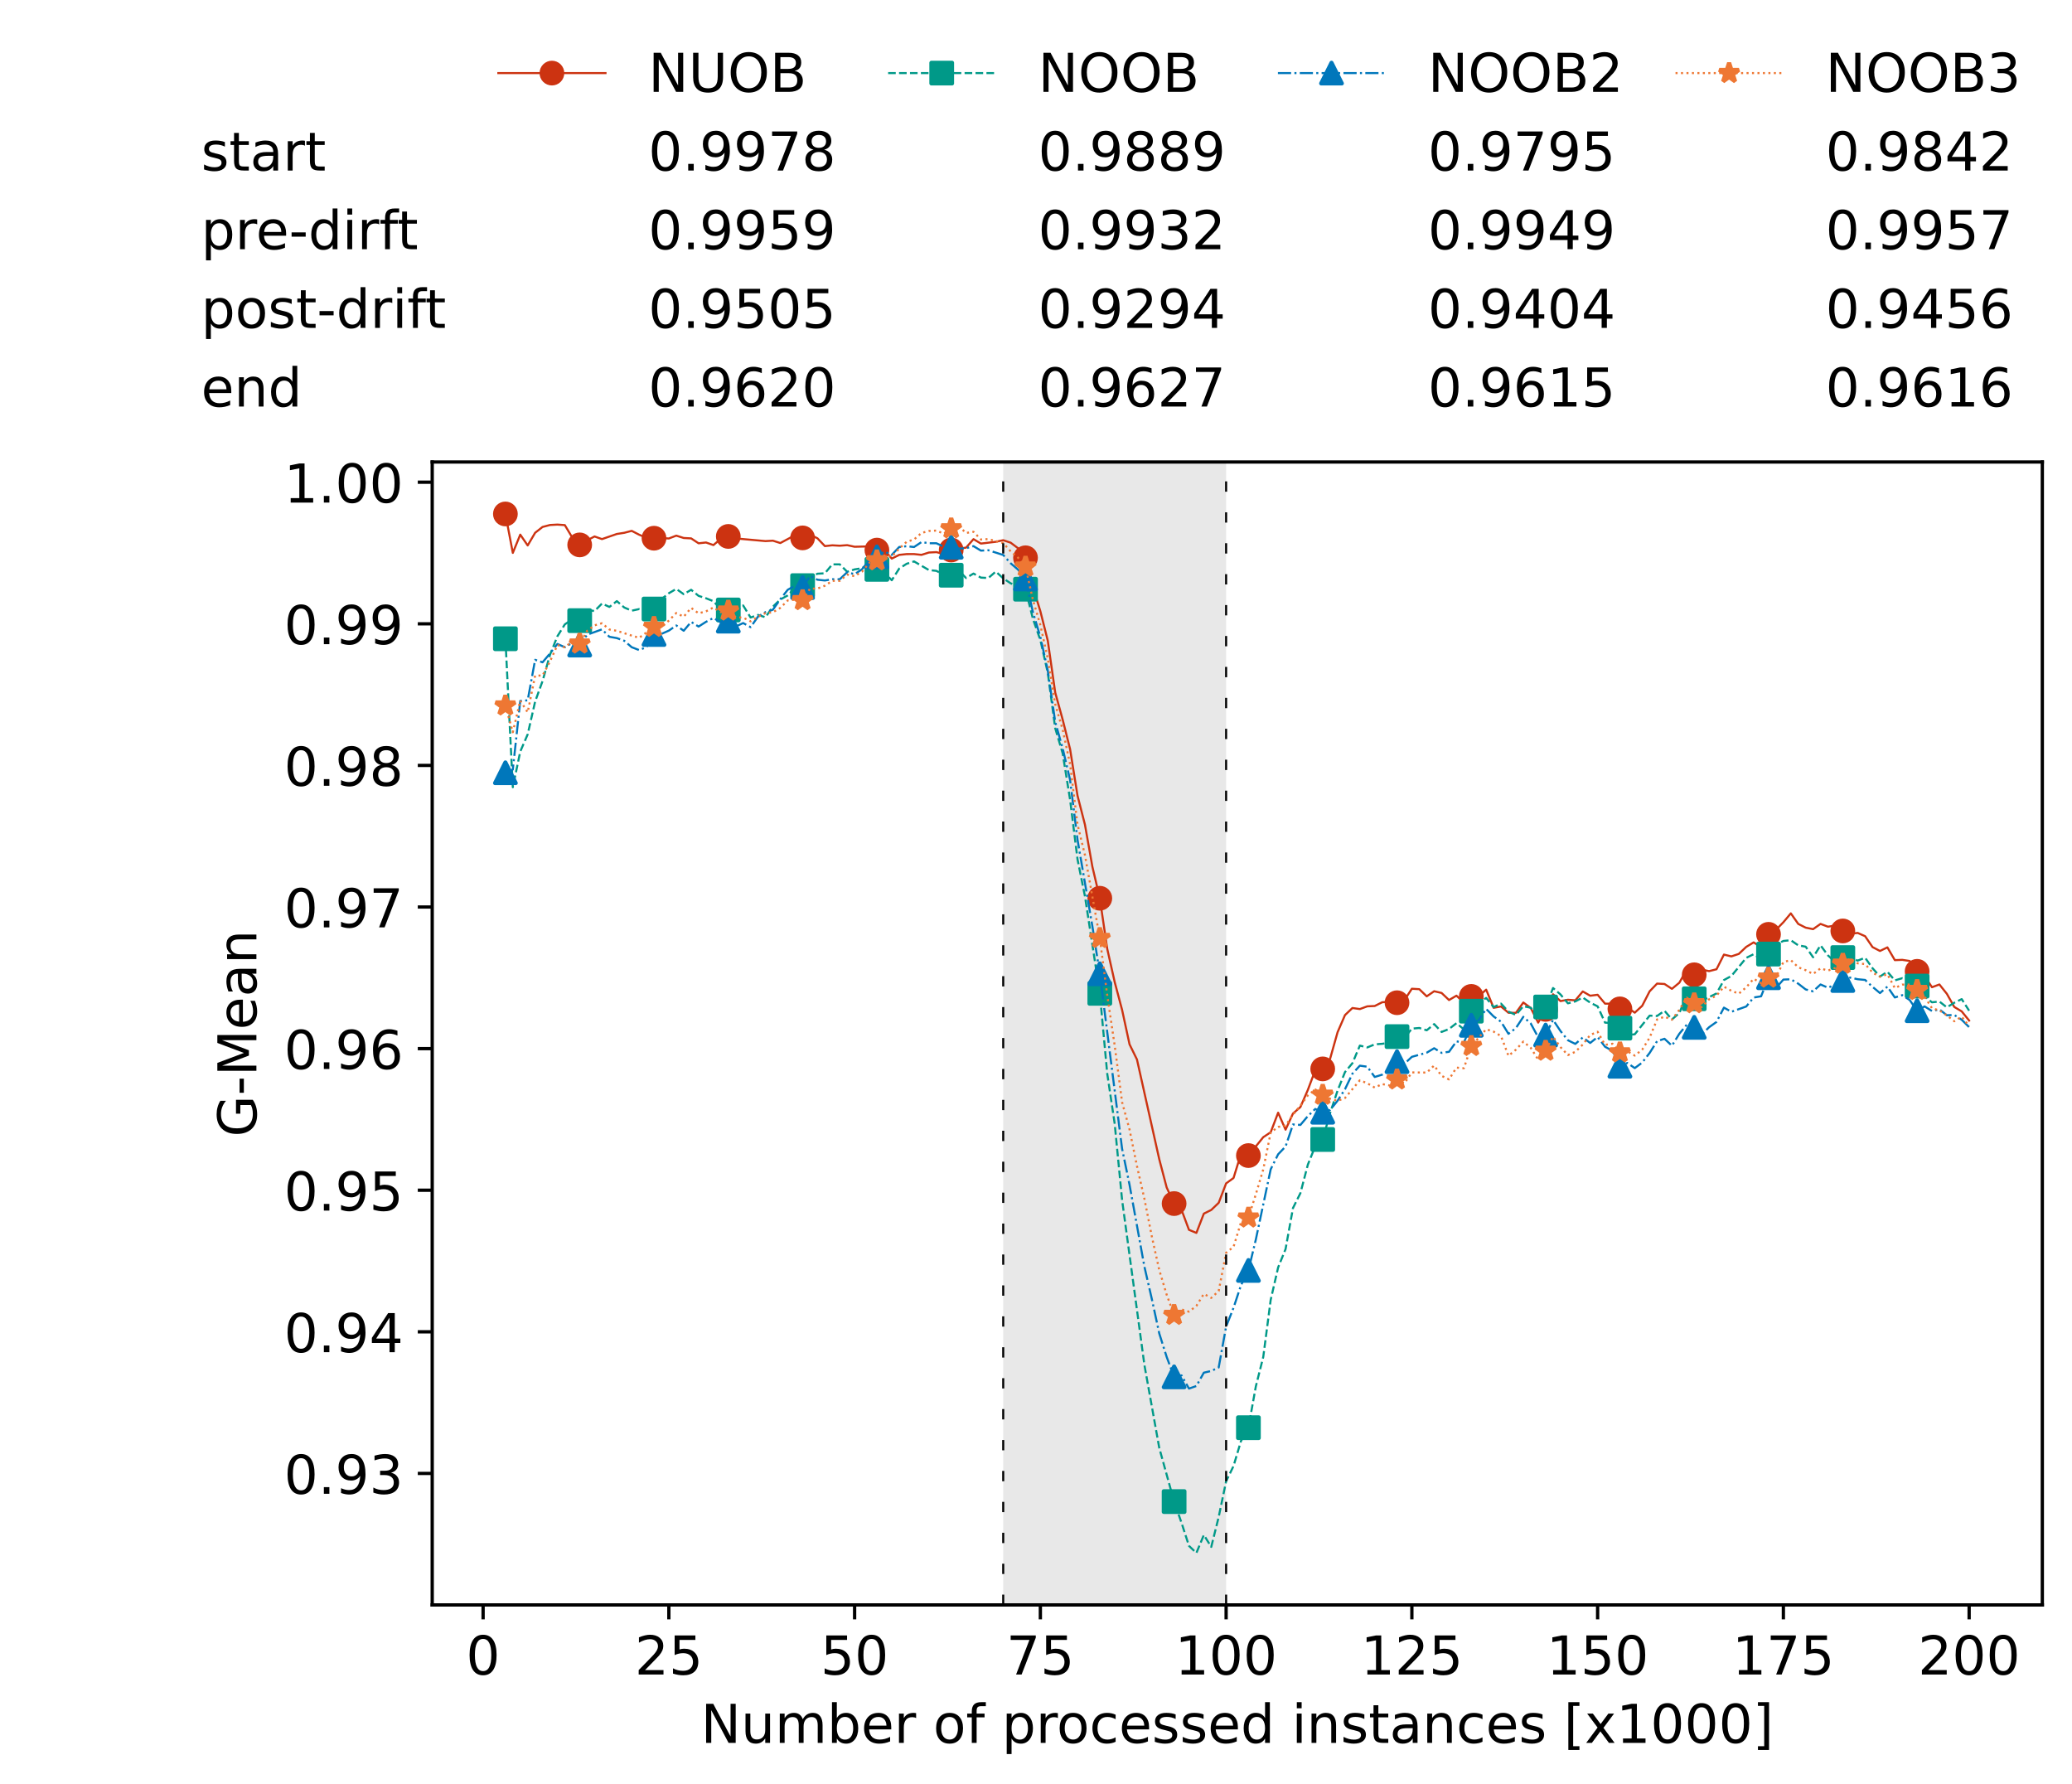 <?xml version="1.0" encoding="utf-8" standalone="no"?>
<!DOCTYPE svg PUBLIC "-//W3C//DTD SVG 1.1//EN"
  "http://www.w3.org/Graphics/SVG/1.1/DTD/svg11.dtd">
<!-- Created with matplotlib (https://matplotlib.org/) -->
<svg height="432.615pt" version="1.1" viewBox="0 0 502.65 432.615" width="502.65pt" xmlns="http://www.w3.org/2000/svg" xmlns:xlink="http://www.w3.org/1999/xlink">
 <defs>
  <style type="text/css">*{stroke-linecap:butt;stroke-linejoin:round;}</style>
 </defs>
 <g id="figure_1">
  <g id="patch_1">
   <path d="M 0 432.615 
L 502.65 432.615 
L 502.65 0 
L 0 0 
z
" style="fill:#ffffff;"/>
  </g>
  <g id="axes_1">
   <g id="patch_2">
    <path d="M 104.85 389.252 
L 495.45 389.252 
L 495.45 112.052 
L 104.85 112.052 
z
" style="fill:#ffffff;"/>
   </g>
   <g id="patch_3">
    <path clip-path="url(#p0133681f87)" d="M 297.446 389.252 
L 297.446 112.052 
L 243.372 112.052 
L 243.372 389.252 
z
" style="fill:#d3d3d3;opacity:0.5;"/>
   </g>
   <g id="matplotlib.axis_1">
    <g id="xtick_1">
     <g id="line2d_1">
      <defs>
       <path d="M 0 0 
L 0 3.5 
" id="m2251064d8a" style="stroke:#000000;stroke-width:0.8;"/>
      </defs>
      <g>
       <use style="stroke:#000000;stroke-width:0.8;" x="117.197" xlink:href="#m2251064d8a" y="389.252"/>
      </g>
     </g>
     <g id="text_1">
      <!-- 0 -->
      <g transform="translate(113.061 406.13)scale(0.13 -0.13)">
       <defs>
        <path d="M 31.781 66.406 
Q 24.172 66.406 20.328 58.906 
Q 16.5 51.422 16.5 36.375 
Q 16.5 21.391 20.328 13.891 
Q 24.172 6.391 31.781 6.391 
Q 39.453 6.391 43.281 13.891 
Q 47.125 21.391 47.125 36.375 
Q 47.125 51.422 43.281 58.906 
Q 39.453 66.406 31.781 66.406 
z
M 31.781 74.219 
Q 44.047 74.219 50.516 64.516 
Q 56.984 54.828 56.984 36.375 
Q 56.984 17.969 50.516 8.266 
Q 44.047 -1.422 31.781 -1.422 
Q 19.531 -1.422 13.062 8.266 
Q 6.594 17.969 6.594 36.375 
Q 6.594 54.828 13.062 64.516 
Q 19.531 74.219 31.781 74.219 
z
" id="DejaVuSans-48"/>
       </defs>
       <use xlink:href="#DejaVuSans-48"/>
      </g>
     </g>
    </g>
    <g id="xtick_2">
     <g id="line2d_2">
      <g>
       <use style="stroke:#000000;stroke-width:0.8;" x="162.259" xlink:href="#m2251064d8a" y="389.252"/>
      </g>
     </g>
     <g id="text_2">
      <!-- 25 -->
      <g transform="translate(153.988 406.13)scale(0.13 -0.13)">
       <defs>
        <path d="M 19.188 8.297 
L 53.609 8.297 
L 53.609 0 
L 7.328 0 
L 7.328 8.297 
Q 12.938 14.109 22.625 23.891 
Q 32.328 33.688 34.812 36.531 
Q 39.547 41.844 41.422 45.531 
Q 43.312 49.219 43.312 52.781 
Q 43.312 58.594 39.234 62.25 
Q 35.156 65.922 28.609 65.922 
Q 23.969 65.922 18.812 64.312 
Q 13.672 62.703 7.812 59.422 
L 7.812 69.391 
Q 13.766 71.781 18.938 73 
Q 24.125 74.219 28.422 74.219 
Q 39.75 74.219 46.484 68.547 
Q 53.219 62.891 53.219 53.422 
Q 53.219 48.922 51.531 44.891 
Q 49.859 40.875 45.406 35.406 
Q 44.188 33.984 37.641 27.219 
Q 31.109 20.453 19.188 8.297 
z
" id="DejaVuSans-50"/>
        <path d="M 10.797 72.906 
L 49.516 72.906 
L 49.516 64.594 
L 19.828 64.594 
L 19.828 46.734 
Q 21.969 47.469 24.109 47.828 
Q 26.266 48.188 28.422 48.188 
Q 40.625 48.188 47.75 41.5 
Q 54.891 34.812 54.891 23.391 
Q 54.891 11.625 47.562 5.094 
Q 40.234 -1.422 26.906 -1.422 
Q 22.312 -1.422 17.547 -0.641 
Q 12.797 0.141 7.719 1.703 
L 7.719 11.625 
Q 12.109 9.234 16.797 8.062 
Q 21.484 6.891 26.703 6.891 
Q 35.156 6.891 40.078 11.328 
Q 45.016 15.766 45.016 23.391 
Q 45.016 31 40.078 35.438 
Q 35.156 39.891 26.703 39.891 
Q 22.75 39.891 18.812 39.016 
Q 14.891 38.141 10.797 36.281 
z
" id="DejaVuSans-53"/>
       </defs>
       <use xlink:href="#DejaVuSans-50"/>
       <use x="63.623" xlink:href="#DejaVuSans-53"/>
      </g>
     </g>
    </g>
    <g id="xtick_3">
     <g id="line2d_3">
      <g>
       <use style="stroke:#000000;stroke-width:0.8;" x="207.322" xlink:href="#m2251064d8a" y="389.252"/>
      </g>
     </g>
     <g id="text_3">
      <!-- 50 -->
      <g transform="translate(199.05 406.13)scale(0.13 -0.13)">
       <use xlink:href="#DejaVuSans-53"/>
       <use x="63.623" xlink:href="#DejaVuSans-48"/>
      </g>
     </g>
    </g>
    <g id="xtick_4">
     <g id="line2d_4">
      <g>
       <use style="stroke:#000000;stroke-width:0.8;" x="252.384" xlink:href="#m2251064d8a" y="389.252"/>
      </g>
     </g>
     <g id="text_4">
      <!-- 75 -->
      <g transform="translate(244.113 406.13)scale(0.13 -0.13)">
       <defs>
        <path d="M 8.203 72.906 
L 55.078 72.906 
L 55.078 68.703 
L 28.609 0 
L 18.312 0 
L 43.219 64.594 
L 8.203 64.594 
z
" id="DejaVuSans-55"/>
       </defs>
       <use xlink:href="#DejaVuSans-55"/>
       <use x="63.623" xlink:href="#DejaVuSans-53"/>
      </g>
     </g>
    </g>
    <g id="xtick_5">
     <g id="line2d_5">
      <g>
       <use style="stroke:#000000;stroke-width:0.8;" x="297.446" xlink:href="#m2251064d8a" y="389.252"/>
      </g>
     </g>
     <g id="text_5">
      <!-- 100 -->
      <g transform="translate(285.039 406.13)scale(0.13 -0.13)">
       <defs>
        <path d="M 12.406 8.297 
L 28.516 8.297 
L 28.516 63.922 
L 10.984 60.406 
L 10.984 69.391 
L 28.422 72.906 
L 38.281 72.906 
L 38.281 8.297 
L 54.391 8.297 
L 54.391 0 
L 12.406 0 
z
" id="DejaVuSans-49"/>
       </defs>
       <use xlink:href="#DejaVuSans-49"/>
       <use x="63.623" xlink:href="#DejaVuSans-48"/>
       <use x="127.246" xlink:href="#DejaVuSans-48"/>
      </g>
     </g>
    </g>
    <g id="xtick_6">
     <g id="line2d_6">
      <g>
       <use style="stroke:#000000;stroke-width:0.8;" x="342.509" xlink:href="#m2251064d8a" y="389.252"/>
      </g>
     </g>
     <g id="text_6">
      <!-- 125 -->
      <g transform="translate(330.102 406.13)scale(0.13 -0.13)">
       <use xlink:href="#DejaVuSans-49"/>
       <use x="63.623" xlink:href="#DejaVuSans-50"/>
       <use x="127.246" xlink:href="#DejaVuSans-53"/>
      </g>
     </g>
    </g>
    <g id="xtick_7">
     <g id="line2d_7">
      <g>
       <use style="stroke:#000000;stroke-width:0.8;" x="387.571" xlink:href="#m2251064d8a" y="389.252"/>
      </g>
     </g>
     <g id="text_7">
      <!-- 150 -->
      <g transform="translate(375.164 406.13)scale(0.13 -0.13)">
       <use xlink:href="#DejaVuSans-49"/>
       <use x="63.623" xlink:href="#DejaVuSans-53"/>
       <use x="127.246" xlink:href="#DejaVuSans-48"/>
      </g>
     </g>
    </g>
    <g id="xtick_8">
     <g id="line2d_8">
      <g>
       <use style="stroke:#000000;stroke-width:0.8;" x="432.633" xlink:href="#m2251064d8a" y="389.252"/>
      </g>
     </g>
     <g id="text_8">
      <!-- 175 -->
      <g transform="translate(420.226 406.13)scale(0.13 -0.13)">
       <use xlink:href="#DejaVuSans-49"/>
       <use x="63.623" xlink:href="#DejaVuSans-55"/>
       <use x="127.246" xlink:href="#DejaVuSans-53"/>
      </g>
     </g>
    </g>
    <g id="xtick_9">
     <g id="line2d_9">
      <g>
       <use style="stroke:#000000;stroke-width:0.8;" x="477.695" xlink:href="#m2251064d8a" y="389.252"/>
      </g>
     </g>
     <g id="text_9">
      <!-- 200 -->
      <g transform="translate(465.289 406.13)scale(0.13 -0.13)">
       <use xlink:href="#DejaVuSans-50"/>
       <use x="63.623" xlink:href="#DejaVuSans-48"/>
       <use x="127.246" xlink:href="#DejaVuSans-48"/>
      </g>
     </g>
    </g>
    <g id="text_10">
     <!-- Number of processed instances [x1000] -->
     <g transform="translate(170.025 422.711)scale(0.13 -0.13)">
      <defs>
       <path d="M 9.812 72.906 
L 23.094 72.906 
L 55.422 11.922 
L 55.422 72.906 
L 64.984 72.906 
L 64.984 0 
L 51.703 0 
L 19.391 60.984 
L 19.391 0 
L 9.812 0 
z
" id="DejaVuSans-78"/>
       <path d="M 8.5 21.578 
L 8.5 54.688 
L 17.484 54.688 
L 17.484 21.922 
Q 17.484 14.156 20.5 10.266 
Q 23.531 6.391 29.594 6.391 
Q 36.859 6.391 41.078 11.031 
Q 45.312 15.672 45.312 23.688 
L 45.312 54.688 
L 54.297 54.688 
L 54.297 0 
L 45.312 0 
L 45.312 8.406 
Q 42.047 3.422 37.719 1 
Q 33.406 -1.422 27.688 -1.422 
Q 18.266 -1.422 13.375 4.438 
Q 8.5 10.297 8.5 21.578 
z
M 31.109 56 
z
" id="DejaVuSans-117"/>
       <path d="M 52 44.188 
Q 55.375 50.25 60.062 53.125 
Q 64.75 56 71.094 56 
Q 79.641 56 84.281 50.016 
Q 88.922 44.047 88.922 33.016 
L 88.922 0 
L 79.891 0 
L 79.891 32.719 
Q 79.891 40.578 77.094 44.375 
Q 74.312 48.188 68.609 48.188 
Q 61.625 48.188 57.562 43.547 
Q 53.516 38.922 53.516 30.906 
L 53.516 0 
L 44.484 0 
L 44.484 32.719 
Q 44.484 40.625 41.703 44.406 
Q 38.922 48.188 33.109 48.188 
Q 26.219 48.188 22.156 43.531 
Q 18.109 38.875 18.109 30.906 
L 18.109 0 
L 9.078 0 
L 9.078 54.688 
L 18.109 54.688 
L 18.109 46.188 
Q 21.188 51.219 25.484 53.609 
Q 29.781 56 35.688 56 
Q 41.656 56 45.828 52.969 
Q 50 49.953 52 44.188 
z
" id="DejaVuSans-109"/>
       <path d="M 48.688 27.297 
Q 48.688 37.203 44.609 42.844 
Q 40.531 48.484 33.406 48.484 
Q 26.266 48.484 22.188 42.844 
Q 18.109 37.203 18.109 27.297 
Q 18.109 17.391 22.188 11.75 
Q 26.266 6.109 33.406 6.109 
Q 40.531 6.109 44.609 11.75 
Q 48.688 17.391 48.688 27.297 
z
M 18.109 46.391 
Q 20.953 51.266 25.266 53.625 
Q 29.594 56 35.594 56 
Q 45.562 56 51.781 48.094 
Q 58.016 40.188 58.016 27.297 
Q 58.016 14.406 51.781 6.484 
Q 45.562 -1.422 35.594 -1.422 
Q 29.594 -1.422 25.266 0.953 
Q 20.953 3.328 18.109 8.203 
L 18.109 0 
L 9.078 0 
L 9.078 75.984 
L 18.109 75.984 
z
" id="DejaVuSans-98"/>
       <path d="M 56.203 29.594 
L 56.203 25.203 
L 14.891 25.203 
Q 15.484 15.922 20.484 11.062 
Q 25.484 6.203 34.422 6.203 
Q 39.594 6.203 44.453 7.469 
Q 49.312 8.734 54.109 11.281 
L 54.109 2.781 
Q 49.266 0.734 44.188 -0.344 
Q 39.109 -1.422 33.891 -1.422 
Q 20.797 -1.422 13.156 6.188 
Q 5.516 13.812 5.516 26.812 
Q 5.516 40.234 12.766 48.109 
Q 20.016 56 32.328 56 
Q 43.359 56 49.781 48.891 
Q 56.203 41.797 56.203 29.594 
z
M 47.219 32.234 
Q 47.125 39.594 43.094 43.984 
Q 39.062 48.391 32.422 48.391 
Q 24.906 48.391 20.391 44.141 
Q 15.875 39.891 15.188 32.172 
z
" id="DejaVuSans-101"/>
       <path d="M 41.109 46.297 
Q 39.594 47.172 37.812 47.578 
Q 36.031 48 33.891 48 
Q 26.266 48 22.188 43.047 
Q 18.109 38.094 18.109 28.812 
L 18.109 0 
L 9.078 0 
L 9.078 54.688 
L 18.109 54.688 
L 18.109 46.188 
Q 20.953 51.172 25.484 53.578 
Q 30.031 56 36.531 56 
Q 37.453 56 38.578 55.875 
Q 39.703 55.766 41.062 55.516 
z
" id="DejaVuSans-114"/>
       <path id="DejaVuSans-32"/>
       <path d="M 30.609 48.391 
Q 23.391 48.391 19.188 42.75 
Q 14.984 37.109 14.984 27.297 
Q 14.984 17.484 19.156 11.844 
Q 23.344 6.203 30.609 6.203 
Q 37.797 6.203 41.984 11.859 
Q 46.188 17.531 46.188 27.297 
Q 46.188 37.016 41.984 42.703 
Q 37.797 48.391 30.609 48.391 
z
M 30.609 56 
Q 42.328 56 49.016 48.375 
Q 55.719 40.766 55.719 27.297 
Q 55.719 13.875 49.016 6.219 
Q 42.328 -1.422 30.609 -1.422 
Q 18.844 -1.422 12.172 6.219 
Q 5.516 13.875 5.516 27.297 
Q 5.516 40.766 12.172 48.375 
Q 18.844 56 30.609 56 
z
" id="DejaVuSans-111"/>
       <path d="M 37.109 75.984 
L 37.109 68.5 
L 28.516 68.5 
Q 23.688 68.5 21.797 66.547 
Q 19.922 64.594 19.922 59.516 
L 19.922 54.688 
L 34.719 54.688 
L 34.719 47.703 
L 19.922 47.703 
L 19.922 0 
L 10.891 0 
L 10.891 47.703 
L 2.297 47.703 
L 2.297 54.688 
L 10.891 54.688 
L 10.891 58.5 
Q 10.891 67.625 15.141 71.797 
Q 19.391 75.984 28.609 75.984 
z
" id="DejaVuSans-102"/>
       <path d="M 18.109 8.203 
L 18.109 -20.797 
L 9.078 -20.797 
L 9.078 54.688 
L 18.109 54.688 
L 18.109 46.391 
Q 20.953 51.266 25.266 53.625 
Q 29.594 56 35.594 56 
Q 45.562 56 51.781 48.094 
Q 58.016 40.188 58.016 27.297 
Q 58.016 14.406 51.781 6.484 
Q 45.562 -1.422 35.594 -1.422 
Q 29.594 -1.422 25.266 0.953 
Q 20.953 3.328 18.109 8.203 
z
M 48.688 27.297 
Q 48.688 37.203 44.609 42.844 
Q 40.531 48.484 33.406 48.484 
Q 26.266 48.484 22.188 42.844 
Q 18.109 37.203 18.109 27.297 
Q 18.109 17.391 22.188 11.75 
Q 26.266 6.109 33.406 6.109 
Q 40.531 6.109 44.609 11.75 
Q 48.688 17.391 48.688 27.297 
z
" id="DejaVuSans-112"/>
       <path d="M 48.781 52.594 
L 48.781 44.188 
Q 44.969 46.297 41.141 47.344 
Q 37.312 48.391 33.406 48.391 
Q 24.656 48.391 19.812 42.844 
Q 14.984 37.312 14.984 27.297 
Q 14.984 17.281 19.812 11.734 
Q 24.656 6.203 33.406 6.203 
Q 37.312 6.203 41.141 7.25 
Q 44.969 8.297 48.781 10.406 
L 48.781 2.094 
Q 45.016 0.344 40.984 -0.531 
Q 36.969 -1.422 32.422 -1.422 
Q 20.062 -1.422 12.781 6.344 
Q 5.516 14.109 5.516 27.297 
Q 5.516 40.672 12.859 48.328 
Q 20.219 56 33.016 56 
Q 37.156 56 41.109 55.141 
Q 45.062 54.297 48.781 52.594 
z
" id="DejaVuSans-99"/>
       <path d="M 44.281 53.078 
L 44.281 44.578 
Q 40.484 46.531 36.375 47.5 
Q 32.281 48.484 27.875 48.484 
Q 21.188 48.484 17.844 46.438 
Q 14.5 44.391 14.5 40.281 
Q 14.5 37.156 16.891 35.375 
Q 19.281 33.594 26.516 31.984 
L 29.594 31.297 
Q 39.156 29.25 43.188 25.516 
Q 47.219 21.781 47.219 15.094 
Q 47.219 7.469 41.188 3.016 
Q 35.156 -1.422 24.609 -1.422 
Q 20.219 -1.422 15.453 -0.562 
Q 10.688 0.297 5.422 2 
L 5.422 11.281 
Q 10.406 8.688 15.234 7.391 
Q 20.062 6.109 24.812 6.109 
Q 31.156 6.109 34.562 8.281 
Q 37.984 10.453 37.984 14.406 
Q 37.984 18.062 35.516 20.016 
Q 33.062 21.969 24.703 23.781 
L 21.578 24.516 
Q 13.234 26.266 9.516 29.906 
Q 5.812 33.547 5.812 39.891 
Q 5.812 47.609 11.281 51.797 
Q 16.75 56 26.812 56 
Q 31.781 56 36.172 55.266 
Q 40.578 54.547 44.281 53.078 
z
" id="DejaVuSans-115"/>
       <path d="M 45.406 46.391 
L 45.406 75.984 
L 54.391 75.984 
L 54.391 0 
L 45.406 0 
L 45.406 8.203 
Q 42.578 3.328 38.25 0.953 
Q 33.938 -1.422 27.875 -1.422 
Q 17.969 -1.422 11.734 6.484 
Q 5.516 14.406 5.516 27.297 
Q 5.516 40.188 11.734 48.094 
Q 17.969 56 27.875 56 
Q 33.938 56 38.25 53.625 
Q 42.578 51.266 45.406 46.391 
z
M 14.797 27.297 
Q 14.797 17.391 18.875 11.75 
Q 22.953 6.109 30.078 6.109 
Q 37.203 6.109 41.297 11.75 
Q 45.406 17.391 45.406 27.297 
Q 45.406 37.203 41.297 42.844 
Q 37.203 48.484 30.078 48.484 
Q 22.953 48.484 18.875 42.844 
Q 14.797 37.203 14.797 27.297 
z
" id="DejaVuSans-100"/>
       <path d="M 9.422 54.688 
L 18.406 54.688 
L 18.406 0 
L 9.422 0 
z
M 9.422 75.984 
L 18.406 75.984 
L 18.406 64.594 
L 9.422 64.594 
z
" id="DejaVuSans-105"/>
       <path d="M 54.891 33.016 
L 54.891 0 
L 45.906 0 
L 45.906 32.719 
Q 45.906 40.484 42.875 44.328 
Q 39.844 48.188 33.797 48.188 
Q 26.516 48.188 22.312 43.547 
Q 18.109 38.922 18.109 30.906 
L 18.109 0 
L 9.078 0 
L 9.078 54.688 
L 18.109 54.688 
L 18.109 46.188 
Q 21.344 51.125 25.703 53.562 
Q 30.078 56 35.797 56 
Q 45.219 56 50.047 50.172 
Q 54.891 44.344 54.891 33.016 
z
" id="DejaVuSans-110"/>
       <path d="M 18.312 70.219 
L 18.312 54.688 
L 36.812 54.688 
L 36.812 47.703 
L 18.312 47.703 
L 18.312 18.016 
Q 18.312 11.328 20.141 9.422 
Q 21.969 7.516 27.594 7.516 
L 36.812 7.516 
L 36.812 0 
L 27.594 0 
Q 17.188 0 13.234 3.875 
Q 9.281 7.766 9.281 18.016 
L 9.281 47.703 
L 2.688 47.703 
L 2.688 54.688 
L 9.281 54.688 
L 9.281 70.219 
z
" id="DejaVuSans-116"/>
       <path d="M 34.281 27.484 
Q 23.391 27.484 19.188 25 
Q 14.984 22.516 14.984 16.5 
Q 14.984 11.719 18.141 8.906 
Q 21.297 6.109 26.703 6.109 
Q 34.188 6.109 38.703 11.406 
Q 43.219 16.703 43.219 25.484 
L 43.219 27.484 
z
M 52.203 31.203 
L 52.203 0 
L 43.219 0 
L 43.219 8.297 
Q 40.141 3.328 35.547 0.953 
Q 30.953 -1.422 24.312 -1.422 
Q 15.922 -1.422 10.953 3.297 
Q 6 8.016 6 15.922 
Q 6 25.141 12.172 29.828 
Q 18.359 34.516 30.609 34.516 
L 43.219 34.516 
L 43.219 35.406 
Q 43.219 41.609 39.141 45 
Q 35.062 48.391 27.688 48.391 
Q 23 48.391 18.547 47.266 
Q 14.109 46.141 10.016 43.891 
L 10.016 52.203 
Q 14.938 54.109 19.578 55.047 
Q 24.219 56 28.609 56 
Q 40.484 56 46.344 49.844 
Q 52.203 43.703 52.203 31.203 
z
" id="DejaVuSans-97"/>
       <path d="M 8.594 75.984 
L 29.297 75.984 
L 29.297 69 
L 17.578 69 
L 17.578 -6.203 
L 29.297 -6.203 
L 29.297 -13.188 
L 8.594 -13.188 
z
" id="DejaVuSans-91"/>
       <path d="M 54.891 54.688 
L 35.109 28.078 
L 55.906 0 
L 45.312 0 
L 29.391 21.484 
L 13.484 0 
L 2.875 0 
L 24.125 28.609 
L 4.688 54.688 
L 15.281 54.688 
L 29.781 35.203 
L 44.281 54.688 
z
" id="DejaVuSans-120"/>
       <path d="M 30.422 75.984 
L 30.422 -13.188 
L 9.719 -13.188 
L 9.719 -6.203 
L 21.391 -6.203 
L 21.391 69 
L 9.719 69 
L 9.719 75.984 
z
" id="DejaVuSans-93"/>
      </defs>
      <use xlink:href="#DejaVuSans-78"/>
      <use x="74.805" xlink:href="#DejaVuSans-117"/>
      <use x="138.184" xlink:href="#DejaVuSans-109"/>
      <use x="235.596" xlink:href="#DejaVuSans-98"/>
      <use x="299.072" xlink:href="#DejaVuSans-101"/>
      <use x="360.596" xlink:href="#DejaVuSans-114"/>
      <use x="401.709" xlink:href="#DejaVuSans-32"/>
      <use x="433.496" xlink:href="#DejaVuSans-111"/>
      <use x="494.678" xlink:href="#DejaVuSans-102"/>
      <use x="529.883" xlink:href="#DejaVuSans-32"/>
      <use x="561.67" xlink:href="#DejaVuSans-112"/>
      <use x="625.146" xlink:href="#DejaVuSans-114"/>
      <use x="664.01" xlink:href="#DejaVuSans-111"/>
      <use x="725.191" xlink:href="#DejaVuSans-99"/>
      <use x="780.172" xlink:href="#DejaVuSans-101"/>
      <use x="841.695" xlink:href="#DejaVuSans-115"/>
      <use x="893.795" xlink:href="#DejaVuSans-115"/>
      <use x="945.895" xlink:href="#DejaVuSans-101"/>
      <use x="1007.418" xlink:href="#DejaVuSans-100"/>
      <use x="1070.895" xlink:href="#DejaVuSans-32"/>
      <use x="1102.682" xlink:href="#DejaVuSans-105"/>
      <use x="1130.465" xlink:href="#DejaVuSans-110"/>
      <use x="1193.844" xlink:href="#DejaVuSans-115"/>
      <use x="1245.943" xlink:href="#DejaVuSans-116"/>
      <use x="1285.152" xlink:href="#DejaVuSans-97"/>
      <use x="1346.432" xlink:href="#DejaVuSans-110"/>
      <use x="1409.811" xlink:href="#DejaVuSans-99"/>
      <use x="1464.791" xlink:href="#DejaVuSans-101"/>
      <use x="1526.314" xlink:href="#DejaVuSans-115"/>
      <use x="1578.414" xlink:href="#DejaVuSans-32"/>
      <use x="1610.201" xlink:href="#DejaVuSans-91"/>
      <use x="1649.215" xlink:href="#DejaVuSans-120"/>
      <use x="1708.395" xlink:href="#DejaVuSans-49"/>
      <use x="1772.018" xlink:href="#DejaVuSans-48"/>
      <use x="1835.641" xlink:href="#DejaVuSans-48"/>
      <use x="1899.264" xlink:href="#DejaVuSans-48"/>
      <use x="1962.887" xlink:href="#DejaVuSans-93"/>
     </g>
    </g>
   </g>
   <g id="matplotlib.axis_2">
    <g id="ytick_1">
     <g id="line2d_10">
      <defs>
       <path d="M 0 0 
L -3.5 0 
" id="m47786d4084" style="stroke:#000000;stroke-width:0.8;"/>
      </defs>
      <g>
       <use style="stroke:#000000;stroke-width:0.8;" x="104.85" xlink:href="#m47786d4084" y="357.355"/>
      </g>
     </g>
     <g id="text_11">
      <!-- 0.93 -->
      <g transform="translate(68.905 362.294)scale(0.13 -0.13)">
       <defs>
        <path d="M 10.688 12.406 
L 21 12.406 
L 21 0 
L 10.688 0 
z
" id="DejaVuSans-46"/>
        <path d="M 10.984 1.516 
L 10.984 10.5 
Q 14.703 8.734 18.5 7.812 
Q 22.312 6.891 25.984 6.891 
Q 35.75 6.891 40.891 13.453 
Q 46.047 20.016 46.781 33.406 
Q 43.953 29.203 39.594 26.953 
Q 35.25 24.703 29.984 24.703 
Q 19.047 24.703 12.672 31.312 
Q 6.297 37.938 6.297 49.422 
Q 6.297 60.641 12.938 67.422 
Q 19.578 74.219 30.609 74.219 
Q 43.266 74.219 49.922 64.516 
Q 56.594 54.828 56.594 36.375 
Q 56.594 19.141 48.406 8.859 
Q 40.234 -1.422 26.422 -1.422 
Q 22.703 -1.422 18.891 -0.688 
Q 15.094 0.047 10.984 1.516 
z
M 30.609 32.422 
Q 37.25 32.422 41.125 36.953 
Q 45.016 41.5 45.016 49.422 
Q 45.016 57.281 41.125 61.844 
Q 37.25 66.406 30.609 66.406 
Q 23.969 66.406 20.094 61.844 
Q 16.219 57.281 16.219 49.422 
Q 16.219 41.5 20.094 36.953 
Q 23.969 32.422 30.609 32.422 
z
" id="DejaVuSans-57"/>
        <path d="M 40.578 39.312 
Q 47.656 37.797 51.625 33 
Q 55.609 28.219 55.609 21.188 
Q 55.609 10.406 48.188 4.484 
Q 40.766 -1.422 27.094 -1.422 
Q 22.516 -1.422 17.656 -0.516 
Q 12.797 0.391 7.625 2.203 
L 7.625 11.719 
Q 11.719 9.328 16.594 8.109 
Q 21.484 6.891 26.812 6.891 
Q 36.078 6.891 40.938 10.547 
Q 45.797 14.203 45.797 21.188 
Q 45.797 27.641 41.281 31.266 
Q 36.766 34.906 28.719 34.906 
L 20.219 34.906 
L 20.219 43.016 
L 29.109 43.016 
Q 36.375 43.016 40.234 45.922 
Q 44.094 48.828 44.094 54.297 
Q 44.094 59.906 40.109 62.906 
Q 36.141 65.922 28.719 65.922 
Q 24.656 65.922 20.016 65.031 
Q 15.375 64.156 9.812 62.312 
L 9.812 71.094 
Q 15.438 72.656 20.344 73.438 
Q 25.25 74.219 29.594 74.219 
Q 40.828 74.219 47.359 69.109 
Q 53.906 64.016 53.906 55.328 
Q 53.906 49.266 50.438 45.094 
Q 46.969 40.922 40.578 39.312 
z
" id="DejaVuSans-51"/>
       </defs>
       <use xlink:href="#DejaVuSans-48"/>
       <use x="63.623" xlink:href="#DejaVuSans-46"/>
       <use x="95.41" xlink:href="#DejaVuSans-57"/>
       <use x="159.033" xlink:href="#DejaVuSans-51"/>
      </g>
     </g>
    </g>
    <g id="ytick_2">
     <g id="line2d_11">
      <g>
       <use style="stroke:#000000;stroke-width:0.8;" x="104.85" xlink:href="#m47786d4084" y="323.011"/>
      </g>
     </g>
     <g id="text_12">
      <!-- 0.94 -->
      <g transform="translate(68.905 327.95)scale(0.13 -0.13)">
       <defs>
        <path d="M 37.797 64.312 
L 12.891 25.391 
L 37.797 25.391 
z
M 35.203 72.906 
L 47.609 72.906 
L 47.609 25.391 
L 58.016 25.391 
L 58.016 17.188 
L 47.609 17.188 
L 47.609 0 
L 37.797 0 
L 37.797 17.188 
L 4.891 17.188 
L 4.891 26.703 
z
" id="DejaVuSans-52"/>
       </defs>
       <use xlink:href="#DejaVuSans-48"/>
       <use x="63.623" xlink:href="#DejaVuSans-46"/>
       <use x="95.41" xlink:href="#DejaVuSans-57"/>
       <use x="159.033" xlink:href="#DejaVuSans-52"/>
      </g>
     </g>
    </g>
    <g id="ytick_3">
     <g id="line2d_12">
      <g>
       <use style="stroke:#000000;stroke-width:0.8;" x="104.85" xlink:href="#m47786d4084" y="288.668"/>
      </g>
     </g>
     <g id="text_13">
      <!-- 0.95 -->
      <g transform="translate(68.905 293.607)scale(0.13 -0.13)">
       <use xlink:href="#DejaVuSans-48"/>
       <use x="63.623" xlink:href="#DejaVuSans-46"/>
       <use x="95.41" xlink:href="#DejaVuSans-57"/>
       <use x="159.033" xlink:href="#DejaVuSans-53"/>
      </g>
     </g>
    </g>
    <g id="ytick_4">
     <g id="line2d_13">
      <g>
       <use style="stroke:#000000;stroke-width:0.8;" x="104.85" xlink:href="#m47786d4084" y="254.325"/>
      </g>
     </g>
     <g id="text_14">
      <!-- 0.96 -->
      <g transform="translate(68.905 259.264)scale(0.13 -0.13)">
       <defs>
        <path d="M 33.016 40.375 
Q 26.375 40.375 22.484 35.828 
Q 18.609 31.297 18.609 23.391 
Q 18.609 15.531 22.484 10.953 
Q 26.375 6.391 33.016 6.391 
Q 39.656 6.391 43.531 10.953 
Q 47.406 15.531 47.406 23.391 
Q 47.406 31.297 43.531 35.828 
Q 39.656 40.375 33.016 40.375 
z
M 52.594 71.297 
L 52.594 62.312 
Q 48.875 64.062 45.094 64.984 
Q 41.312 65.922 37.594 65.922 
Q 27.828 65.922 22.672 59.328 
Q 17.531 52.734 16.797 39.406 
Q 19.672 43.656 24.016 45.922 
Q 28.375 48.188 33.594 48.188 
Q 44.578 48.188 50.953 41.516 
Q 57.328 34.859 57.328 23.391 
Q 57.328 12.156 50.688 5.359 
Q 44.047 -1.422 33.016 -1.422 
Q 20.359 -1.422 13.672 8.266 
Q 6.984 17.969 6.984 36.375 
Q 6.984 53.656 15.188 63.938 
Q 23.391 74.219 37.203 74.219 
Q 40.922 74.219 44.703 73.484 
Q 48.484 72.75 52.594 71.297 
z
" id="DejaVuSans-54"/>
       </defs>
       <use xlink:href="#DejaVuSans-48"/>
       <use x="63.623" xlink:href="#DejaVuSans-46"/>
       <use x="95.41" xlink:href="#DejaVuSans-57"/>
       <use x="159.033" xlink:href="#DejaVuSans-54"/>
      </g>
     </g>
    </g>
    <g id="ytick_5">
     <g id="line2d_14">
      <g>
       <use style="stroke:#000000;stroke-width:0.8;" x="104.85" xlink:href="#m47786d4084" y="219.981"/>
      </g>
     </g>
     <g id="text_15">
      <!-- 0.97 -->
      <g transform="translate(68.905 224.92)scale(0.13 -0.13)">
       <use xlink:href="#DejaVuSans-48"/>
       <use x="63.623" xlink:href="#DejaVuSans-46"/>
       <use x="95.41" xlink:href="#DejaVuSans-57"/>
       <use x="159.033" xlink:href="#DejaVuSans-55"/>
      </g>
     </g>
    </g>
    <g id="ytick_6">
     <g id="line2d_15">
      <g>
       <use style="stroke:#000000;stroke-width:0.8;" x="104.85" xlink:href="#m47786d4084" y="185.638"/>
      </g>
     </g>
     <g id="text_16">
      <!-- 0.98 -->
      <g transform="translate(68.905 190.577)scale(0.13 -0.13)">
       <defs>
        <path d="M 31.781 34.625 
Q 24.75 34.625 20.719 30.859 
Q 16.703 27.094 16.703 20.516 
Q 16.703 13.922 20.719 10.156 
Q 24.75 6.391 31.781 6.391 
Q 38.812 6.391 42.859 10.172 
Q 46.922 13.969 46.922 20.516 
Q 46.922 27.094 42.891 30.859 
Q 38.875 34.625 31.781 34.625 
z
M 21.922 38.812 
Q 15.578 40.375 12.031 44.719 
Q 8.5 49.078 8.5 55.328 
Q 8.5 64.062 14.719 69.141 
Q 20.953 74.219 31.781 74.219 
Q 42.672 74.219 48.875 69.141 
Q 55.078 64.062 55.078 55.328 
Q 55.078 49.078 51.531 44.719 
Q 48 40.375 41.703 38.812 
Q 48.828 37.156 52.797 32.312 
Q 56.781 27.484 56.781 20.516 
Q 56.781 9.906 50.312 4.234 
Q 43.844 -1.422 31.781 -1.422 
Q 19.734 -1.422 13.25 4.234 
Q 6.781 9.906 6.781 20.516 
Q 6.781 27.484 10.781 32.312 
Q 14.797 37.156 21.922 38.812 
z
M 18.312 54.391 
Q 18.312 48.734 21.844 45.562 
Q 25.391 42.391 31.781 42.391 
Q 38.141 42.391 41.719 45.562 
Q 45.312 48.734 45.312 54.391 
Q 45.312 60.062 41.719 63.234 
Q 38.141 66.406 31.781 66.406 
Q 25.391 66.406 21.844 63.234 
Q 18.312 60.062 18.312 54.391 
z
" id="DejaVuSans-56"/>
       </defs>
       <use xlink:href="#DejaVuSans-48"/>
       <use x="63.623" xlink:href="#DejaVuSans-46"/>
       <use x="95.41" xlink:href="#DejaVuSans-57"/>
       <use x="159.033" xlink:href="#DejaVuSans-56"/>
      </g>
     </g>
    </g>
    <g id="ytick_7">
     <g id="line2d_16">
      <g>
       <use style="stroke:#000000;stroke-width:0.8;" x="104.85" xlink:href="#m47786d4084" y="151.295"/>
      </g>
     </g>
     <g id="text_17">
      <!-- 0.99 -->
      <g transform="translate(68.905 156.234)scale(0.13 -0.13)">
       <use xlink:href="#DejaVuSans-48"/>
       <use x="63.623" xlink:href="#DejaVuSans-46"/>
       <use x="95.41" xlink:href="#DejaVuSans-57"/>
       <use x="159.033" xlink:href="#DejaVuSans-57"/>
      </g>
     </g>
    </g>
    <g id="ytick_8">
     <g id="line2d_17">
      <g>
       <use style="stroke:#000000;stroke-width:0.8;" x="104.85" xlink:href="#m47786d4084" y="116.952"/>
      </g>
     </g>
     <g id="text_18">
      <!-- 1.00 -->
      <g transform="translate(68.905 121.89)scale(0.13 -0.13)">
       <use xlink:href="#DejaVuSans-49"/>
       <use x="63.623" xlink:href="#DejaVuSans-46"/>
       <use x="95.41" xlink:href="#DejaVuSans-48"/>
       <use x="159.033" xlink:href="#DejaVuSans-48"/>
      </g>
     </g>
    </g>
    <g id="text_19">
     <!-- G-Mean -->
     <g transform="translate(62.201 275.744)rotate(-90)scale(0.13 -0.13)">
      <defs>
       <path d="M 59.516 10.406 
L 59.516 29.984 
L 43.406 29.984 
L 43.406 38.094 
L 69.281 38.094 
L 69.281 6.781 
Q 63.578 2.734 56.688 0.656 
Q 49.812 -1.422 42 -1.422 
Q 24.906 -1.422 15.25 8.562 
Q 5.609 18.562 5.609 36.375 
Q 5.609 54.25 15.25 64.234 
Q 24.906 74.219 42 74.219 
Q 49.125 74.219 55.547 72.453 
Q 61.969 70.703 67.391 67.281 
L 67.391 56.781 
Q 61.922 61.422 55.766 63.766 
Q 49.609 66.109 42.828 66.109 
Q 29.438 66.109 22.719 58.641 
Q 16.016 51.172 16.016 36.375 
Q 16.016 21.625 22.719 14.156 
Q 29.438 6.688 42.828 6.688 
Q 48.047 6.688 52.141 7.594 
Q 56.25 8.5 59.516 10.406 
z
" id="DejaVuSans-71"/>
       <path d="M 4.891 31.391 
L 31.203 31.391 
L 31.203 23.391 
L 4.891 23.391 
z
" id="DejaVuSans-45"/>
       <path d="M 9.812 72.906 
L 24.516 72.906 
L 43.109 23.297 
L 61.812 72.906 
L 76.516 72.906 
L 76.516 0 
L 66.891 0 
L 66.891 64.016 
L 48.094 14.016 
L 38.188 14.016 
L 19.391 64.016 
L 19.391 0 
L 9.812 0 
z
" id="DejaVuSans-77"/>
      </defs>
      <use xlink:href="#DejaVuSans-71"/>
      <use x="77.49" xlink:href="#DejaVuSans-45"/>
      <use x="113.574" xlink:href="#DejaVuSans-77"/>
      <use x="199.854" xlink:href="#DejaVuSans-101"/>
      <use x="261.377" xlink:href="#DejaVuSans-97"/>
      <use x="322.656" xlink:href="#DejaVuSans-110"/>
     </g>
    </g>
   </g>
   <g id="line2d_18"/>
   <g id="line2d_19"/>
   <g id="line2d_20"/>
   <g id="line2d_21"/>
   <g id="line2d_22"/>
   <g id="line2d_23">
    <path clip-path="url(#p0133681f87)" d="M 122.605 124.652 
L 124.407 134.095 
L 126.21 129.665 
L 128.012 132.288 
L 129.815 129.22 
L 131.617 127.804 
L 133.419 127.332 
L 135.222 127.232 
L 137.024 127.36 
L 138.827 130.367 
L 140.629 132.156 
L 142.432 131.047 
L 144.234 130.11 
L 146.037 130.751 
L 149.642 129.506 
L 151.444 129.222 
L 153.247 128.751 
L 155.049 129.683 
L 156.852 130.447 
L 158.654 130.536 
L 160.457 130.498 
L 162.259 130.596 
L 164.062 129.91 
L 165.864 130.481 
L 167.667 130.578 
L 169.469 131.768 
L 171.272 131.575 
L 173.074 132.2 
L 174.877 130.652 
L 176.679 130.102 
L 178.482 130.585 
L 185.692 131.233 
L 187.494 131.134 
L 189.297 131.706 
L 192.902 129.778 
L 194.704 130.458 
L 196.507 129.65 
L 198.309 130.559 
L 200.112 132.446 
L 201.914 132.256 
L 203.717 132.356 
L 205.519 132.219 
L 207.322 132.605 
L 210.927 132.515 
L 212.729 133.419 
L 214.532 133.415 
L 216.334 135.481 
L 218.137 134.578 
L 219.939 134.388 
L 221.742 134.383 
L 223.544 134.573 
L 225.347 134.006 
L 227.149 133.91 
L 228.952 134.358 
L 230.754 133.396 
L 232.557 133.01 
L 234.359 132.83 
L 236.162 130.758 
L 237.964 131.833 
L 241.569 131.404 
L 243.372 131.02 
L 245.174 131.616 
L 246.976 132.967 
L 248.779 135.28 
L 250.581 142.413 
L 252.384 148.251 
L 254.186 155.41 
L 255.989 167.977 
L 257.791 174.517 
L 259.594 181.7 
L 261.396 192.965 
L 263.199 200.013 
L 265.001 210.195 
L 266.804 217.854 
L 268.606 230.125 
L 270.409 238.157 
L 272.211 244.932 
L 274.014 253.281 
L 275.816 256.958 
L 281.224 281.142 
L 283.026 288.005 
L 284.829 291.911 
L 286.631 293.442 
L 288.434 298.274 
L 290.236 299.02 
L 292.039 294.352 
L 293.841 293.451 
L 295.644 291.724 
L 297.446 287.011 
L 299.249 285.696 
L 301.051 279.855 
L 302.854 280.266 
L 306.459 275.806 
L 308.261 274.604 
L 310.064 269.868 
L 311.866 273.981 
L 313.669 270.064 
L 315.471 268.496 
L 317.274 264.335 
L 319.076 259.545 
L 320.879 259.244 
L 322.681 256.753 
L 324.484 250.349 
L 326.286 246.192 
L 328.089 244.476 
L 329.891 244.731 
L 331.694 244.071 
L 333.496 243.99 
L 335.299 243.087 
L 337.101 242.93 
L 338.904 243.194 
L 340.706 242.55 
L 342.509 239.804 
L 344.311 239.911 
L 346.114 241.645 
L 347.916 240.408 
L 349.719 240.827 
L 351.521 242.545 
L 353.324 241.483 
L 355.126 243.172 
L 356.928 241.66 
L 358.731 241.592 
L 360.533 240.027 
L 362.336 244.428 
L 364.138 244.108 
L 365.941 245.632 
L 367.743 245.653 
L 369.546 243.144 
L 371.348 244.464 
L 373.151 248.018 
L 374.953 244.807 
L 376.756 241.144 
L 378.558 242.798 
L 380.361 242.475 
L 382.163 242.617 
L 383.966 240.46 
L 385.768 241.498 
L 387.571 241.266 
L 389.373 243.421 
L 391.176 243.417 
L 392.978 244.688 
L 394.781 244.355 
L 396.583 245.608 
L 398.386 243.935 
L 400.188 240.425 
L 401.991 238.556 
L 403.793 238.649 
L 405.596 239.825 
L 407.398 238.338 
L 409.201 235.146 
L 411.003 236.421 
L 412.806 235.162 
L 414.608 235.535 
L 416.411 235.077 
L 418.213 231.524 
L 420.016 231.954 
L 421.818 231.357 
L 423.621 229.654 
L 425.423 228.557 
L 427.226 229.746 
L 429.028 226.604 
L 430.831 225.517 
L 432.633 223.677 
L 434.436 221.52 
L 436.238 224.077 
L 438.041 224.986 
L 439.843 225.35 
L 441.646 224.08 
L 443.448 224.755 
L 445.251 224.47 
L 447.053 225.787 
L 448.856 226.492 
L 450.658 226.267 
L 452.461 227.061 
L 454.263 229.703 
L 456.066 230.643 
L 457.868 229.771 
L 459.671 232.866 
L 461.473 232.797 
L 463.276 233.071 
L 465.078 235.582 
L 466.881 236.742 
L 468.683 239.436 
L 470.485 238.768 
L 472.288 241.027 
L 474.09 244.219 
L 475.893 245.294 
L 477.695 247.518 
L 477.695 247.518 
" style="fill:none;stroke:#cc3311;stroke-linecap:square;stroke-width:0.5;"/>
    <defs>
     <path d="M 0 2.5 
C 0.663 2.5 1.299 2.237 1.768 1.768 
C 2.237 1.299 2.5 0.663 2.5 0 
C 2.5 -0.663 2.237 -1.299 1.768 -1.768 
C 1.299 -2.237 0.663 -2.5 0 -2.5 
C -0.663 -2.5 -1.299 -2.237 -1.768 -1.768 
C -2.237 -1.299 -2.5 -0.663 -2.5 0 
C -2.5 0.663 -2.237 1.299 -1.768 1.768 
C -1.299 2.237 -0.663 2.5 0 2.5 
z
" id="m36a2a6ee97" style="stroke:#cc3311;"/>
    </defs>
    <g clip-path="url(#p0133681f87)">
     <use style="fill:#cc3311;stroke:#cc3311;" x="122.605" xlink:href="#m36a2a6ee97" y="124.652"/>
     <use style="fill:#cc3311;stroke:#cc3311;" x="140.629" xlink:href="#m36a2a6ee97" y="132.156"/>
     <use style="fill:#cc3311;stroke:#cc3311;" x="158.654" xlink:href="#m36a2a6ee97" y="130.536"/>
     <use style="fill:#cc3311;stroke:#cc3311;" x="176.679" xlink:href="#m36a2a6ee97" y="130.102"/>
     <use style="fill:#cc3311;stroke:#cc3311;" x="194.704" xlink:href="#m36a2a6ee97" y="130.458"/>
     <use style="fill:#cc3311;stroke:#cc3311;" x="212.729" xlink:href="#m36a2a6ee97" y="133.419"/>
     <use style="fill:#cc3311;stroke:#cc3311;" x="230.754" xlink:href="#m36a2a6ee97" y="133.396"/>
     <use style="fill:#cc3311;stroke:#cc3311;" x="248.779" xlink:href="#m36a2a6ee97" y="135.28"/>
     <use style="fill:#cc3311;stroke:#cc3311;" x="266.804" xlink:href="#m36a2a6ee97" y="217.854"/>
     <use style="fill:#cc3311;stroke:#cc3311;" x="284.829" xlink:href="#m36a2a6ee97" y="291.911"/>
     <use style="fill:#cc3311;stroke:#cc3311;" x="302.854" xlink:href="#m36a2a6ee97" y="280.266"/>
     <use style="fill:#cc3311;stroke:#cc3311;" x="320.879" xlink:href="#m36a2a6ee97" y="259.244"/>
     <use style="fill:#cc3311;stroke:#cc3311;" x="338.904" xlink:href="#m36a2a6ee97" y="243.194"/>
     <use style="fill:#cc3311;stroke:#cc3311;" x="356.928" xlink:href="#m36a2a6ee97" y="241.66"/>
     <use style="fill:#cc3311;stroke:#cc3311;" x="374.953" xlink:href="#m36a2a6ee97" y="244.807"/>
     <use style="fill:#cc3311;stroke:#cc3311;" x="392.978" xlink:href="#m36a2a6ee97" y="244.688"/>
     <use style="fill:#cc3311;stroke:#cc3311;" x="411.003" xlink:href="#m36a2a6ee97" y="236.421"/>
     <use style="fill:#cc3311;stroke:#cc3311;" x="429.028" xlink:href="#m36a2a6ee97" y="226.604"/>
     <use style="fill:#cc3311;stroke:#cc3311;" x="447.053" xlink:href="#m36a2a6ee97" y="225.787"/>
     <use style="fill:#cc3311;stroke:#cc3311;" x="465.078" xlink:href="#m36a2a6ee97" y="235.582"/>
    </g>
   </g>
   <g id="line2d_24"/>
   <g id="line2d_25"/>
   <g id="line2d_26"/>
   <g id="line2d_27"/>
   <g id="line2d_28">
    <path clip-path="url(#p0133681f87)" d="M 122.605 154.919 
L 124.407 190.925 
L 126.21 182.279 
L 128.012 178.105 
L 129.815 170.163 
L 131.617 165.18 
L 133.419 158.829 
L 135.222 154.313 
L 137.024 151.432 
L 138.827 150.192 
L 140.629 150.53 
L 142.432 147.89 
L 144.234 148.209 
L 146.037 146.378 
L 147.839 147.2 
L 149.642 145.793 
L 151.444 147.343 
L 153.247 148.113 
L 155.049 147.723 
L 156.852 148.128 
L 158.654 147.712 
L 160.457 145.324 
L 162.259 143.877 
L 164.062 142.824 
L 165.864 144.115 
L 167.667 143.044 
L 169.469 144.518 
L 171.272 145.1 
L 173.074 145.818 
L 174.877 147.765 
L 176.679 147.941 
L 178.482 148.327 
L 180.284 146.852 
L 182.087 149.771 
L 183.889 149.14 
L 185.692 149.707 
L 187.494 147.139 
L 189.297 145.402 
L 191.099 144.404 
L 192.902 142.555 
L 194.704 142.037 
L 196.507 140.099 
L 198.309 139.145 
L 200.112 139.043 
L 201.914 136.87 
L 203.717 136.871 
L 205.519 138.678 
L 207.322 138.096 
L 209.124 137.81 
L 210.927 136.56 
L 212.729 138.09 
L 214.532 138.85 
L 216.334 140.727 
L 218.137 137.907 
L 219.939 136.737 
L 221.742 136.165 
L 225.347 138.26 
L 227.149 138.448 
L 228.952 139.374 
L 230.754 139.508 
L 232.557 138.335 
L 234.359 140.191 
L 236.162 139.108 
L 237.964 140.089 
L 239.767 140.185 
L 241.569 138.629 
L 243.372 140.27 
L 245.174 141.471 
L 248.779 142.904 
L 250.581 150.101 
L 252.384 155.232 
L 254.186 163.202 
L 255.989 176.629 
L 257.791 182.705 
L 259.594 193.967 
L 261.396 208.412 
L 263.199 217.384 
L 266.804 240.914 
L 268.606 260.402 
L 270.409 272.503 
L 272.211 291.059 
L 277.619 331.027 
L 281.224 351.158 
L 284.829 364.184 
L 286.631 369.342 
L 288.434 374.928 
L 290.236 376.652 
L 292.039 372.281 
L 293.841 375.173 
L 295.644 367.912 
L 297.446 359.268 
L 299.249 355.55 
L 301.051 349.493 
L 302.854 346.265 
L 304.656 336.242 
L 306.459 329.087 
L 308.261 315.252 
L 310.064 307.397 
L 311.866 302.95 
L 313.669 292.983 
L 315.471 289.369 
L 317.274 282.461 
L 319.076 277.979 
L 320.879 276.359 
L 322.681 269.915 
L 324.484 264.514 
L 326.286 260.012 
L 328.089 257.857 
L 329.891 253.594 
L 331.694 254.037 
L 333.496 253.293 
L 335.299 253.157 
L 337.101 252.894 
L 338.904 251.413 
L 340.706 251.735 
L 342.509 249.476 
L 344.311 249.321 
L 346.114 249.881 
L 347.916 248.378 
L 349.719 250.285 
L 351.521 249.569 
L 353.324 248.16 
L 355.126 249.651 
L 356.928 245.247 
L 358.731 243.344 
L 360.533 242.031 
L 362.336 244.253 
L 364.138 243.416 
L 365.941 245.352 
L 367.743 246.149 
L 369.546 244.036 
L 371.348 244.413 
L 373.151 246.426 
L 374.953 244.226 
L 376.756 239.63 
L 378.558 241.183 
L 380.361 243.338 
L 382.163 242.875 
L 383.966 241.92 
L 385.768 243.171 
L 387.571 244.074 
L 389.373 248.027 
L 391.176 248.129 
L 392.978 249.359 
L 394.781 251.044 
L 396.583 250.847 
L 400.188 246.329 
L 401.991 246.408 
L 403.793 245.144 
L 405.596 247.255 
L 407.398 245.681 
L 409.201 241.359 
L 411.003 242.246 
L 412.806 242.715 
L 416.411 240.95 
L 418.213 237.695 
L 420.016 236.711 
L 423.621 232.313 
L 425.423 231.429 
L 427.226 232.616 
L 429.028 231.393 
L 430.831 229.055 
L 432.633 228.213 
L 434.436 228.035 
L 436.238 229.28 
L 438.041 229.602 
L 439.843 232.168 
L 441.646 229.271 
L 443.448 231.713 
L 445.251 233.368 
L 447.053 232.246 
L 448.856 232.271 
L 450.658 232.978 
L 452.461 232.285 
L 454.263 234.829 
L 456.066 236.846 
L 457.868 235.678 
L 459.671 237.777 
L 461.473 237.246 
L 463.276 237.824 
L 465.078 239.155 
L 466.881 241.663 
L 468.683 243.093 
L 470.485 242.903 
L 472.288 244.317 
L 474.09 243.193 
L 475.893 242.322 
L 477.695 245.132 
L 477.695 245.132 
" style="fill:none;stroke:#009988;stroke-dasharray:1.85,0.8;stroke-dashoffset:0;stroke-width:0.5;"/>
    <defs>
     <path d="M -2.5 2.5 
L 2.5 2.5 
L 2.5 -2.5 
L -2.5 -2.5 
z
" id="mc938d31588" style="stroke:#009988;stroke-linejoin:miter;"/>
    </defs>
    <g clip-path="url(#p0133681f87)">
     <use style="fill:#009988;stroke:#009988;stroke-linejoin:miter;" x="122.605" xlink:href="#mc938d31588" y="154.919"/>
     <use style="fill:#009988;stroke:#009988;stroke-linejoin:miter;" x="140.629" xlink:href="#mc938d31588" y="150.53"/>
     <use style="fill:#009988;stroke:#009988;stroke-linejoin:miter;" x="158.654" xlink:href="#mc938d31588" y="147.712"/>
     <use style="fill:#009988;stroke:#009988;stroke-linejoin:miter;" x="176.679" xlink:href="#mc938d31588" y="147.941"/>
     <use style="fill:#009988;stroke:#009988;stroke-linejoin:miter;" x="194.704" xlink:href="#mc938d31588" y="142.037"/>
     <use style="fill:#009988;stroke:#009988;stroke-linejoin:miter;" x="212.729" xlink:href="#mc938d31588" y="138.09"/>
     <use style="fill:#009988;stroke:#009988;stroke-linejoin:miter;" x="230.754" xlink:href="#mc938d31588" y="139.508"/>
     <use style="fill:#009988;stroke:#009988;stroke-linejoin:miter;" x="248.779" xlink:href="#mc938d31588" y="142.904"/>
     <use style="fill:#009988;stroke:#009988;stroke-linejoin:miter;" x="266.804" xlink:href="#mc938d31588" y="240.914"/>
     <use style="fill:#009988;stroke:#009988;stroke-linejoin:miter;" x="284.829" xlink:href="#mc938d31588" y="364.184"/>
     <use style="fill:#009988;stroke:#009988;stroke-linejoin:miter;" x="302.854" xlink:href="#mc938d31588" y="346.265"/>
     <use style="fill:#009988;stroke:#009988;stroke-linejoin:miter;" x="320.879" xlink:href="#mc938d31588" y="276.359"/>
     <use style="fill:#009988;stroke:#009988;stroke-linejoin:miter;" x="338.904" xlink:href="#mc938d31588" y="251.413"/>
     <use style="fill:#009988;stroke:#009988;stroke-linejoin:miter;" x="356.928" xlink:href="#mc938d31588" y="245.247"/>
     <use style="fill:#009988;stroke:#009988;stroke-linejoin:miter;" x="374.953" xlink:href="#mc938d31588" y="244.226"/>
     <use style="fill:#009988;stroke:#009988;stroke-linejoin:miter;" x="392.978" xlink:href="#mc938d31588" y="249.359"/>
     <use style="fill:#009988;stroke:#009988;stroke-linejoin:miter;" x="411.003" xlink:href="#mc938d31588" y="242.246"/>
     <use style="fill:#009988;stroke:#009988;stroke-linejoin:miter;" x="429.028" xlink:href="#mc938d31588" y="231.393"/>
     <use style="fill:#009988;stroke:#009988;stroke-linejoin:miter;" x="447.053" xlink:href="#mc938d31588" y="232.246"/>
     <use style="fill:#009988;stroke:#009988;stroke-linejoin:miter;" x="465.078" xlink:href="#mc938d31588" y="239.155"/>
    </g>
   </g>
   <g id="line2d_29"/>
   <g id="line2d_30"/>
   <g id="line2d_31"/>
   <g id="line2d_32"/>
   <g id="line2d_33">
    <path clip-path="url(#p0133681f87)" d="M 122.605 187.421 
L 124.407 186.647 
L 126.21 170.005 
L 128.012 169.854 
L 129.815 160.027 
L 131.617 160.632 
L 133.419 158.496 
L 135.222 156.185 
L 137.024 156.964 
L 138.827 155.927 
L 140.629 156.448 
L 142.432 153.946 
L 146.037 152.643 
L 147.839 154.443 
L 149.642 154.761 
L 151.444 155.413 
L 153.247 156.968 
L 155.049 157.665 
L 156.852 156.935 
L 158.654 153.886 
L 160.457 153.741 
L 162.259 152.946 
L 164.062 151.703 
L 165.864 152.979 
L 167.667 150.833 
L 169.469 151.966 
L 171.272 150.814 
L 173.074 149.884 
L 174.877 150.935 
L 176.679 150.656 
L 178.482 151.953 
L 180.284 151.111 
L 182.087 152.105 
L 183.889 149.542 
L 185.692 148.464 
L 187.494 147.884 
L 189.297 145.323 
L 191.099 143.039 
L 192.902 142.018 
L 194.704 142.508 
L 196.507 139.689 
L 198.309 140.602 
L 200.112 140.788 
L 201.914 140.486 
L 203.717 140.489 
L 205.519 138.78 
L 207.322 139.259 
L 209.124 138.07 
L 210.927 135.827 
L 212.729 135.065 
L 214.532 133.773 
L 216.334 134.575 
L 218.137 132.669 
L 219.939 132.48 
L 221.742 132.67 
L 223.544 131.473 
L 225.347 131.756 
L 227.149 131.755 
L 228.952 132.588 
L 230.754 132.722 
L 232.557 133.052 
L 234.359 132.965 
L 236.162 132.457 
L 237.964 133.545 
L 239.767 133.449 
L 243.372 134.601 
L 245.174 136.613 
L 246.976 138.158 
L 248.779 140.426 
L 250.581 148.478 
L 252.384 154.495 
L 254.186 162.641 
L 255.989 175.107 
L 257.791 181.5 
L 259.594 189.164 
L 261.396 203.657 
L 265.001 224.644 
L 266.804 236.18 
L 272.211 278.623 
L 274.014 287.34 
L 277.619 307.189 
L 279.421 315.036 
L 281.224 323.402 
L 283.026 329.104 
L 284.829 333.93 
L 286.631 333.581 
L 288.434 336.781 
L 290.236 336.15 
L 292.039 332.924 
L 293.841 332.502 
L 295.644 331.662 
L 297.446 321.739 
L 299.249 317.174 
L 301.051 311.724 
L 302.854 308.125 
L 304.656 300.615 
L 308.261 283.596 
L 310.064 279.956 
L 311.866 278.069 
L 313.669 272.718 
L 315.471 272.835 
L 317.274 270.686 
L 319.076 268.964 
L 320.879 269.755 
L 322.681 269.207 
L 324.484 266.963 
L 326.286 264.166 
L 328.089 260.405 
L 329.891 258.461 
L 331.694 258.715 
L 333.496 261.201 
L 335.299 260.646 
L 337.101 259.605 
L 338.904 257.492 
L 340.706 257.998 
L 342.509 256.317 
L 346.114 255.313 
L 347.916 254.23 
L 349.719 255.357 
L 351.521 255.098 
L 353.324 252.575 
L 355.126 252.834 
L 356.928 248.671 
L 358.731 247.394 
L 360.533 244.697 
L 362.336 246.522 
L 364.138 247.804 
L 365.941 250.733 
L 367.743 249.35 
L 369.546 246.614 
L 371.348 248.228 
L 373.151 251.583 
L 374.953 251.045 
L 376.756 247.348 
L 378.558 250.056 
L 380.361 252.295 
L 382.163 253.186 
L 383.966 251.622 
L 385.768 252.954 
L 387.571 251.507 
L 389.373 253.874 
L 391.176 254.86 
L 392.978 258.604 
L 394.781 257.809 
L 396.583 259.054 
L 398.386 257.706 
L 400.188 255.374 
L 401.991 252.526 
L 403.793 251.937 
L 405.596 253.622 
L 407.398 250.714 
L 409.201 248.508 
L 411.003 249.169 
L 412.806 250.924 
L 414.608 249.141 
L 416.411 247.854 
L 418.213 244.384 
L 420.016 245.391 
L 423.621 244.109 
L 425.423 241.933 
L 427.226 241.638 
L 429.028 237.134 
L 430.831 239.627 
L 432.633 237.58 
L 434.436 237.505 
L 436.238 238.574 
L 438.041 239.971 
L 439.843 240.442 
L 441.646 238.768 
L 443.448 239.551 
L 445.251 238.796 
L 447.053 237.808 
L 448.856 237.101 
L 450.658 237.494 
L 452.461 237.667 
L 454.263 239.344 
L 456.066 240.855 
L 457.868 239.288 
L 459.671 241.92 
L 461.473 241.365 
L 463.276 242.543 
L 465.078 245.133 
L 466.881 244.088 
L 468.683 245.206 
L 470.485 244.812 
L 472.288 246.228 
L 474.09 246.17 
L 475.893 247.325 
L 477.695 249.116 
L 477.695 249.116 
" style="fill:none;stroke:#0077bb;stroke-dasharray:3.2,0.8,0.5,0.8;stroke-dashoffset:0;stroke-width:0.5;"/>
    <defs>
     <path d="M 0 -2.5 
L -2.5 2.5 
L 2.5 2.5 
z
" id="mf71cd212f4" style="stroke:#0077bb;stroke-linejoin:miter;"/>
    </defs>
    <g clip-path="url(#p0133681f87)">
     <use style="fill:#0077bb;stroke:#0077bb;stroke-linejoin:miter;" x="122.605" xlink:href="#mf71cd212f4" y="187.421"/>
     <use style="fill:#0077bb;stroke:#0077bb;stroke-linejoin:miter;" x="140.629" xlink:href="#mf71cd212f4" y="156.448"/>
     <use style="fill:#0077bb;stroke:#0077bb;stroke-linejoin:miter;" x="158.654" xlink:href="#mf71cd212f4" y="153.886"/>
     <use style="fill:#0077bb;stroke:#0077bb;stroke-linejoin:miter;" x="176.679" xlink:href="#mf71cd212f4" y="150.656"/>
     <use style="fill:#0077bb;stroke:#0077bb;stroke-linejoin:miter;" x="194.704" xlink:href="#mf71cd212f4" y="142.508"/>
     <use style="fill:#0077bb;stroke:#0077bb;stroke-linejoin:miter;" x="212.729" xlink:href="#mf71cd212f4" y="135.065"/>
     <use style="fill:#0077bb;stroke:#0077bb;stroke-linejoin:miter;" x="230.754" xlink:href="#mf71cd212f4" y="132.722"/>
     <use style="fill:#0077bb;stroke:#0077bb;stroke-linejoin:miter;" x="248.779" xlink:href="#mf71cd212f4" y="140.426"/>
     <use style="fill:#0077bb;stroke:#0077bb;stroke-linejoin:miter;" x="266.804" xlink:href="#mf71cd212f4" y="236.18"/>
     <use style="fill:#0077bb;stroke:#0077bb;stroke-linejoin:miter;" x="284.829" xlink:href="#mf71cd212f4" y="333.93"/>
     <use style="fill:#0077bb;stroke:#0077bb;stroke-linejoin:miter;" x="302.854" xlink:href="#mf71cd212f4" y="308.125"/>
     <use style="fill:#0077bb;stroke:#0077bb;stroke-linejoin:miter;" x="320.879" xlink:href="#mf71cd212f4" y="269.755"/>
     <use style="fill:#0077bb;stroke:#0077bb;stroke-linejoin:miter;" x="338.904" xlink:href="#mf71cd212f4" y="257.492"/>
     <use style="fill:#0077bb;stroke:#0077bb;stroke-linejoin:miter;" x="356.928" xlink:href="#mf71cd212f4" y="248.671"/>
     <use style="fill:#0077bb;stroke:#0077bb;stroke-linejoin:miter;" x="374.953" xlink:href="#mf71cd212f4" y="251.045"/>
     <use style="fill:#0077bb;stroke:#0077bb;stroke-linejoin:miter;" x="392.978" xlink:href="#mf71cd212f4" y="258.604"/>
     <use style="fill:#0077bb;stroke:#0077bb;stroke-linejoin:miter;" x="411.003" xlink:href="#mf71cd212f4" y="249.169"/>
     <use style="fill:#0077bb;stroke:#0077bb;stroke-linejoin:miter;" x="429.028" xlink:href="#mf71cd212f4" y="237.134"/>
     <use style="fill:#0077bb;stroke:#0077bb;stroke-linejoin:miter;" x="447.053" xlink:href="#mf71cd212f4" y="237.808"/>
     <use style="fill:#0077bb;stroke:#0077bb;stroke-linejoin:miter;" x="465.078" xlink:href="#mf71cd212f4" y="245.133"/>
    </g>
   </g>
   <g id="line2d_34"/>
   <g id="line2d_35"/>
   <g id="line2d_36"/>
   <g id="line2d_37"/>
   <g id="line2d_38">
    <path clip-path="url(#p0133681f87)" d="M 122.605 171.131 
L 124.407 177.582 
L 126.21 169.93 
L 128.012 172.772 
L 129.815 163.871 
L 131.617 163.835 
L 133.419 160.437 
L 135.222 156.44 
L 137.024 156.978 
L 138.827 155.562 
L 140.629 156.116 
L 142.432 153.01 
L 144.234 151.657 
L 146.037 151.158 
L 147.839 152.681 
L 149.642 152.989 
L 153.247 154.154 
L 155.049 154.697 
L 158.654 152.065 
L 160.457 152.107 
L 162.259 150.514 
L 164.062 148.676 
L 165.864 149.574 
L 167.667 147.429 
L 169.469 148.75 
L 171.272 148.27 
L 173.074 147.342 
L 174.877 148.488 
L 176.679 148.114 
L 178.482 149.694 
L 180.284 149.796 
L 182.087 150.697 
L 183.889 149.586 
L 185.692 148.7 
L 187.494 148.502 
L 189.297 147.437 
L 191.099 145.629 
L 192.902 145.433 
L 194.704 145.58 
L 196.507 142.762 
L 198.309 142.753 
L 200.112 142.05 
L 201.914 140.871 
L 203.717 140.874 
L 205.519 139.354 
L 207.322 139.738 
L 209.124 138.641 
L 210.927 136.492 
L 212.729 135.922 
L 214.532 134.725 
L 216.334 134.966 
L 218.137 133.059 
L 219.939 131.414 
L 221.742 130.84 
L 223.544 129.262 
L 225.347 128.778 
L 227.149 128.683 
L 228.952 129.42 
L 230.754 128.174 
L 232.557 127.595 
L 234.359 129.263 
L 236.162 128.975 
L 237.964 130.846 
L 239.767 130.75 
L 243.372 131.711 
L 245.174 133.723 
L 246.976 135.268 
L 248.779 137.44 
L 250.581 145.492 
L 252.384 151.604 
L 254.186 159.755 
L 255.989 170.79 
L 257.791 176.95 
L 259.594 185.359 
L 261.396 199.957 
L 263.199 207.389 
L 266.804 227.516 
L 268.606 241.395 
L 270.409 253.548 
L 272.211 267.323 
L 274.014 273.941 
L 275.816 282.806 
L 277.619 290.734 
L 279.421 299.877 
L 281.224 308.013 
L 283.026 314.011 
L 284.829 318.935 
L 286.631 317.585 
L 288.434 318.126 
L 290.236 316.725 
L 292.039 313.814 
L 293.841 314.781 
L 295.644 313.109 
L 297.446 303.85 
L 299.249 302.392 
L 301.051 296.476 
L 302.854 295.327 
L 304.656 289.657 
L 306.459 283.612 
L 308.261 274.668 
L 310.064 273.32 
L 311.866 273.001 
L 313.669 270.35 
L 315.471 268.142 
L 317.274 265.659 
L 319.076 264.22 
L 320.879 265.536 
L 322.681 266.482 
L 324.484 266.994 
L 326.286 266.306 
L 329.891 262.005 
L 331.694 262.735 
L 333.496 263.78 
L 335.299 262.927 
L 337.101 263.258 
L 338.904 261.837 
L 340.706 262.727 
L 342.509 260.097 
L 346.114 260.137 
L 347.916 258.428 
L 349.719 260.934 
L 351.521 261.798 
L 353.324 258.931 
L 355.126 259.089 
L 356.928 253.71 
L 360.533 249.625 
L 362.336 250.203 
L 364.138 251.288 
L 365.941 256.072 
L 367.743 254.59 
L 369.546 252.618 
L 371.348 254.135 
L 373.151 257.001 
L 374.953 254.861 
L 376.756 251.44 
L 378.558 253.958 
L 380.361 255.894 
L 382.163 255.101 
L 383.966 253.341 
L 385.768 251.018 
L 387.571 250.24 
L 389.373 253.417 
L 391.176 253.139 
L 392.978 255.262 
L 394.781 254.977 
L 396.583 256.018 
L 398.386 254.572 
L 400.188 251.67 
L 401.991 247.26 
L 403.793 246.573 
L 405.596 247.318 
L 407.398 244.895 
L 409.201 241.968 
L 411.003 243.347 
L 412.806 244.255 
L 414.608 242.365 
L 416.411 241.477 
L 418.213 239.299 
L 420.016 240.306 
L 421.818 240.994 
L 423.621 239.457 
L 425.423 237.379 
L 427.226 238.467 
L 429.028 237.133 
L 430.831 237.03 
L 432.633 233.333 
L 434.436 232.857 
L 436.238 234.593 
L 438.041 235.304 
L 439.843 236.218 
L 441.646 234.862 
L 443.448 235.406 
L 445.251 234.738 
L 447.053 233.75 
L 448.856 232.461 
L 450.658 233.641 
L 452.461 233.814 
L 454.263 235.867 
L 456.066 236.894 
L 457.868 236.277 
L 459.671 239.648 
L 461.473 238.797 
L 463.276 238.786 
L 465.078 240.126 
L 466.881 241.672 
L 468.683 244.547 
L 470.485 245.044 
L 472.288 246.264 
L 474.09 247.686 
L 475.893 246.58 
L 477.695 248.898 
L 477.695 248.898 
" style="fill:none;stroke:#ee7733;stroke-dasharray:0.5,0.825;stroke-dashoffset:0;stroke-width:0.5;"/>
    <defs>
     <path d="M 0 -2.5 
L -0.561 -0.773 
L -2.378 -0.773 
L -0.908 0.295 
L -1.469 2.023 
L -0 0.955 
L 1.469 2.023 
L 0.908 0.295 
L 2.378 -0.773 
L 0.561 -0.773 
z
" id="m87cedab523" style="stroke:#ee7733;stroke-linejoin:bevel;"/>
    </defs>
    <g clip-path="url(#p0133681f87)">
     <use style="fill:#ee7733;stroke:#ee7733;stroke-linejoin:bevel;" x="122.605" xlink:href="#m87cedab523" y="171.131"/>
     <use style="fill:#ee7733;stroke:#ee7733;stroke-linejoin:bevel;" x="140.629" xlink:href="#m87cedab523" y="156.116"/>
     <use style="fill:#ee7733;stroke:#ee7733;stroke-linejoin:bevel;" x="158.654" xlink:href="#m87cedab523" y="152.065"/>
     <use style="fill:#ee7733;stroke:#ee7733;stroke-linejoin:bevel;" x="176.679" xlink:href="#m87cedab523" y="148.114"/>
     <use style="fill:#ee7733;stroke:#ee7733;stroke-linejoin:bevel;" x="194.704" xlink:href="#m87cedab523" y="145.58"/>
     <use style="fill:#ee7733;stroke:#ee7733;stroke-linejoin:bevel;" x="212.729" xlink:href="#m87cedab523" y="135.922"/>
     <use style="fill:#ee7733;stroke:#ee7733;stroke-linejoin:bevel;" x="230.754" xlink:href="#m87cedab523" y="128.174"/>
     <use style="fill:#ee7733;stroke:#ee7733;stroke-linejoin:bevel;" x="248.779" xlink:href="#m87cedab523" y="137.44"/>
     <use style="fill:#ee7733;stroke:#ee7733;stroke-linejoin:bevel;" x="266.804" xlink:href="#m87cedab523" y="227.516"/>
     <use style="fill:#ee7733;stroke:#ee7733;stroke-linejoin:bevel;" x="284.829" xlink:href="#m87cedab523" y="318.935"/>
     <use style="fill:#ee7733;stroke:#ee7733;stroke-linejoin:bevel;" x="302.854" xlink:href="#m87cedab523" y="295.327"/>
     <use style="fill:#ee7733;stroke:#ee7733;stroke-linejoin:bevel;" x="320.879" xlink:href="#m87cedab523" y="265.536"/>
     <use style="fill:#ee7733;stroke:#ee7733;stroke-linejoin:bevel;" x="338.904" xlink:href="#m87cedab523" y="261.837"/>
     <use style="fill:#ee7733;stroke:#ee7733;stroke-linejoin:bevel;" x="356.928" xlink:href="#m87cedab523" y="253.71"/>
     <use style="fill:#ee7733;stroke:#ee7733;stroke-linejoin:bevel;" x="374.953" xlink:href="#m87cedab523" y="254.861"/>
     <use style="fill:#ee7733;stroke:#ee7733;stroke-linejoin:bevel;" x="392.978" xlink:href="#m87cedab523" y="255.262"/>
     <use style="fill:#ee7733;stroke:#ee7733;stroke-linejoin:bevel;" x="411.003" xlink:href="#m87cedab523" y="243.347"/>
     <use style="fill:#ee7733;stroke:#ee7733;stroke-linejoin:bevel;" x="429.028" xlink:href="#m87cedab523" y="237.133"/>
     <use style="fill:#ee7733;stroke:#ee7733;stroke-linejoin:bevel;" x="447.053" xlink:href="#m87cedab523" y="233.75"/>
     <use style="fill:#ee7733;stroke:#ee7733;stroke-linejoin:bevel;" x="465.078" xlink:href="#m87cedab523" y="240.126"/>
    </g>
   </g>
   <g id="line2d_39"/>
   <g id="line2d_40"/>
   <g id="line2d_41"/>
   <g id="line2d_42"/>
   <g id="line2d_43">
    <path clip-path="url(#p0133681f87)" d="M 243.372 389.252 
L 243.372 112.052 
" style="fill:none;stroke:#000000;stroke-dasharray:2.5,5;stroke-dashoffset:0;stroke-width:0.5;"/>
   </g>
   <g id="line2d_44">
    <path clip-path="url(#p0133681f87)" d="M 297.446 389.252 
L 297.446 112.052 
" style="fill:none;stroke:#000000;stroke-dasharray:2.5,5;stroke-dashoffset:0;stroke-width:0.5;"/>
   </g>
   <g id="patch_4">
    <path d="M 104.85 389.252 
L 104.85 112.052 
" style="fill:none;stroke:#000000;stroke-linecap:square;stroke-linejoin:miter;stroke-width:0.8;"/>
   </g>
   <g id="patch_5">
    <path d="M 495.45 389.252 
L 495.45 112.052 
" style="fill:none;stroke:#000000;stroke-linecap:square;stroke-linejoin:miter;stroke-width:0.8;"/>
   </g>
   <g id="patch_6">
    <path d="M 104.85 389.252 
L 495.45 389.252 
" style="fill:none;stroke:#000000;stroke-linecap:square;stroke-linejoin:miter;stroke-width:0.8;"/>
   </g>
   <g id="patch_7">
    <path d="M 104.85 112.052 
L 495.45 112.052 
" style="fill:none;stroke:#000000;stroke-linecap:square;stroke-linejoin:miter;stroke-width:0.8;"/>
   </g>
   <g id="legend_1">
    <g id="line2d_45"/>
    <g id="line2d_46"/>
    <g id="text_20">
     <!--   -->
     <g transform="translate(48.8 22.278)scale(0.13 -0.13)">
      <use xlink:href="#DejaVuSans-32"/>
     </g>
    </g>
    <g id="line2d_47"/>
    <g id="line2d_48"/>
    <g id="text_21">
     <!-- start -->
     <g transform="translate(48.8 41.36)scale(0.13 -0.13)">
      <use xlink:href="#DejaVuSans-115"/>
      <use x="52.1" xlink:href="#DejaVuSans-116"/>
      <use x="91.309" xlink:href="#DejaVuSans-97"/>
      <use x="152.588" xlink:href="#DejaVuSans-114"/>
      <use x="193.701" xlink:href="#DejaVuSans-116"/>
     </g>
    </g>
    <g id="line2d_49"/>
    <g id="line2d_50"/>
    <g id="text_22">
     <!-- pre-dirft -->
     <g transform="translate(48.8 60.441)scale(0.13 -0.13)">
      <use xlink:href="#DejaVuSans-112"/>
      <use x="63.477" xlink:href="#DejaVuSans-114"/>
      <use x="102.34" xlink:href="#DejaVuSans-101"/>
      <use x="163.863" xlink:href="#DejaVuSans-45"/>
      <use x="199.947" xlink:href="#DejaVuSans-100"/>
      <use x="263.424" xlink:href="#DejaVuSans-105"/>
      <use x="291.207" xlink:href="#DejaVuSans-114"/>
      <use x="332.32" xlink:href="#DejaVuSans-102"/>
      <use x="365.775" xlink:href="#DejaVuSans-116"/>
     </g>
    </g>
    <g id="line2d_51"/>
    <g id="line2d_52"/>
    <g id="text_23">
     <!-- post-drift -->
     <g transform="translate(48.8 79.523)scale(0.13 -0.13)">
      <use xlink:href="#DejaVuSans-112"/>
      <use x="63.477" xlink:href="#DejaVuSans-111"/>
      <use x="124.658" xlink:href="#DejaVuSans-115"/>
      <use x="176.758" xlink:href="#DejaVuSans-116"/>
      <use x="215.967" xlink:href="#DejaVuSans-45"/>
      <use x="252.051" xlink:href="#DejaVuSans-100"/>
      <use x="315.527" xlink:href="#DejaVuSans-114"/>
      <use x="356.641" xlink:href="#DejaVuSans-105"/>
      <use x="384.424" xlink:href="#DejaVuSans-102"/>
      <use x="417.879" xlink:href="#DejaVuSans-116"/>
     </g>
    </g>
    <g id="line2d_53"/>
    <g id="line2d_54"/>
    <g id="text_24">
     <!-- end -->
     <g transform="translate(48.8 98.604)scale(0.13 -0.13)">
      <use xlink:href="#DejaVuSans-101"/>
      <use x="61.523" xlink:href="#DejaVuSans-110"/>
      <use x="124.902" xlink:href="#DejaVuSans-100"/>
     </g>
    </g>
    <g id="line2d_55">
     <path d="M 120.892 17.728 
L 146.892 17.728 
" style="fill:none;stroke:#cc3311;stroke-linecap:square;stroke-width:0.5;"/>
    </g>
    <g id="line2d_56">
     <g>
      <use style="fill:#cc3311;stroke:#cc3311;" x="133.892" xlink:href="#m36a2a6ee97" y="17.728"/>
     </g>
    </g>
    <g id="text_25">
     <!-- NUOB -->
     <g transform="translate(157.292 22.278)scale(0.13 -0.13)">
      <defs>
       <path d="M 8.688 72.906 
L 18.609 72.906 
L 18.609 28.609 
Q 18.609 16.891 22.844 11.734 
Q 27.094 6.594 36.625 6.594 
Q 46.094 6.594 50.344 11.734 
Q 54.594 16.891 54.594 28.609 
L 54.594 72.906 
L 64.5 72.906 
L 64.5 27.391 
Q 64.5 13.141 57.438 5.859 
Q 50.391 -1.422 36.625 -1.422 
Q 22.797 -1.422 15.734 5.859 
Q 8.688 13.141 8.688 27.391 
z
" id="DejaVuSans-85"/>
       <path d="M 39.406 66.219 
Q 28.656 66.219 22.328 58.203 
Q 16.016 50.203 16.016 36.375 
Q 16.016 22.609 22.328 14.594 
Q 28.656 6.594 39.406 6.594 
Q 50.141 6.594 56.422 14.594 
Q 62.703 22.609 62.703 36.375 
Q 62.703 50.203 56.422 58.203 
Q 50.141 66.219 39.406 66.219 
z
M 39.406 74.219 
Q 54.734 74.219 63.906 63.938 
Q 73.094 53.656 73.094 36.375 
Q 73.094 19.141 63.906 8.859 
Q 54.734 -1.422 39.406 -1.422 
Q 24.031 -1.422 14.812 8.828 
Q 5.609 19.094 5.609 36.375 
Q 5.609 53.656 14.812 63.938 
Q 24.031 74.219 39.406 74.219 
z
" id="DejaVuSans-79"/>
       <path d="M 19.672 34.812 
L 19.672 8.109 
L 35.5 8.109 
Q 43.453 8.109 47.281 11.406 
Q 51.125 14.703 51.125 21.484 
Q 51.125 28.328 47.281 31.562 
Q 43.453 34.812 35.5 34.812 
z
M 19.672 64.797 
L 19.672 42.828 
L 34.281 42.828 
Q 41.5 42.828 45.031 45.531 
Q 48.578 48.25 48.578 53.812 
Q 48.578 59.328 45.031 62.062 
Q 41.5 64.797 34.281 64.797 
z
M 9.812 72.906 
L 35.016 72.906 
Q 46.297 72.906 52.391 68.219 
Q 58.5 63.531 58.5 54.891 
Q 58.5 48.188 55.375 44.234 
Q 52.25 40.281 46.188 39.312 
Q 53.469 37.75 57.5 32.781 
Q 61.531 27.828 61.531 20.406 
Q 61.531 10.641 54.891 5.312 
Q 48.25 0 35.984 0 
L 9.812 0 
z
" id="DejaVuSans-66"/>
      </defs>
      <use xlink:href="#DejaVuSans-78"/>
      <use x="74.805" xlink:href="#DejaVuSans-85"/>
      <use x="147.998" xlink:href="#DejaVuSans-79"/>
      <use x="226.709" xlink:href="#DejaVuSans-66"/>
     </g>
    </g>
    <g id="line2d_57"/>
    <g id="line2d_58"/>
    <g id="text_26">
     <!-- 0.9978 -->
     <g transform="translate(157.292 41.36)scale(0.13 -0.13)">
      <use xlink:href="#DejaVuSans-48"/>
      <use x="63.623" xlink:href="#DejaVuSans-46"/>
      <use x="95.41" xlink:href="#DejaVuSans-57"/>
      <use x="159.033" xlink:href="#DejaVuSans-57"/>
      <use x="222.656" xlink:href="#DejaVuSans-55"/>
      <use x="286.279" xlink:href="#DejaVuSans-56"/>
     </g>
    </g>
    <g id="line2d_59"/>
    <g id="line2d_60"/>
    <g id="text_27">
     <!-- 0.9959 -->
     <g transform="translate(157.292 60.441)scale(0.13 -0.13)">
      <use xlink:href="#DejaVuSans-48"/>
      <use x="63.623" xlink:href="#DejaVuSans-46"/>
      <use x="95.41" xlink:href="#DejaVuSans-57"/>
      <use x="159.033" xlink:href="#DejaVuSans-57"/>
      <use x="222.656" xlink:href="#DejaVuSans-53"/>
      <use x="286.279" xlink:href="#DejaVuSans-57"/>
     </g>
    </g>
    <g id="line2d_61"/>
    <g id="line2d_62"/>
    <g id="text_28">
     <!-- 0.9505 -->
     <g transform="translate(157.292 79.523)scale(0.13 -0.13)">
      <use xlink:href="#DejaVuSans-48"/>
      <use x="63.623" xlink:href="#DejaVuSans-46"/>
      <use x="95.41" xlink:href="#DejaVuSans-57"/>
      <use x="159.033" xlink:href="#DejaVuSans-53"/>
      <use x="222.656" xlink:href="#DejaVuSans-48"/>
      <use x="286.279" xlink:href="#DejaVuSans-53"/>
     </g>
    </g>
    <g id="line2d_63"/>
    <g id="line2d_64"/>
    <g id="text_29">
     <!-- 0.9620 -->
     <g transform="translate(157.292 98.604)scale(0.13 -0.13)">
      <use xlink:href="#DejaVuSans-48"/>
      <use x="63.623" xlink:href="#DejaVuSans-46"/>
      <use x="95.41" xlink:href="#DejaVuSans-57"/>
      <use x="159.033" xlink:href="#DejaVuSans-54"/>
      <use x="222.656" xlink:href="#DejaVuSans-50"/>
      <use x="286.279" xlink:href="#DejaVuSans-48"/>
     </g>
    </g>
    <g id="line2d_65">
     <path d="M 215.452 17.728 
L 241.452 17.728 
" style="fill:none;stroke:#009988;stroke-dasharray:1.85,0.8;stroke-dashoffset:0;stroke-width:0.5;"/>
    </g>
    <g id="line2d_66">
     <g>
      <use style="fill:#009988;stroke:#009988;stroke-linejoin:miter;" x="228.452" xlink:href="#mc938d31588" y="17.728"/>
     </g>
    </g>
    <g id="text_30">
     <!-- NOOB -->
     <g transform="translate(251.852 22.278)scale(0.13 -0.13)">
      <use xlink:href="#DejaVuSans-78"/>
      <use x="74.805" xlink:href="#DejaVuSans-79"/>
      <use x="153.516" xlink:href="#DejaVuSans-79"/>
      <use x="232.227" xlink:href="#DejaVuSans-66"/>
     </g>
    </g>
    <g id="line2d_67"/>
    <g id="line2d_68"/>
    <g id="text_31">
     <!-- 0.9889 -->
     <g transform="translate(251.852 41.36)scale(0.13 -0.13)">
      <use xlink:href="#DejaVuSans-48"/>
      <use x="63.623" xlink:href="#DejaVuSans-46"/>
      <use x="95.41" xlink:href="#DejaVuSans-57"/>
      <use x="159.033" xlink:href="#DejaVuSans-56"/>
      <use x="222.656" xlink:href="#DejaVuSans-56"/>
      <use x="286.279" xlink:href="#DejaVuSans-57"/>
     </g>
    </g>
    <g id="line2d_69"/>
    <g id="line2d_70"/>
    <g id="text_32">
     <!-- 0.9932 -->
     <g transform="translate(251.852 60.441)scale(0.13 -0.13)">
      <use xlink:href="#DejaVuSans-48"/>
      <use x="63.623" xlink:href="#DejaVuSans-46"/>
      <use x="95.41" xlink:href="#DejaVuSans-57"/>
      <use x="159.033" xlink:href="#DejaVuSans-57"/>
      <use x="222.656" xlink:href="#DejaVuSans-51"/>
      <use x="286.279" xlink:href="#DejaVuSans-50"/>
     </g>
    </g>
    <g id="line2d_71"/>
    <g id="line2d_72"/>
    <g id="text_33">
     <!-- 0.9294 -->
     <g transform="translate(251.852 79.523)scale(0.13 -0.13)">
      <use xlink:href="#DejaVuSans-48"/>
      <use x="63.623" xlink:href="#DejaVuSans-46"/>
      <use x="95.41" xlink:href="#DejaVuSans-57"/>
      <use x="159.033" xlink:href="#DejaVuSans-50"/>
      <use x="222.656" xlink:href="#DejaVuSans-57"/>
      <use x="286.279" xlink:href="#DejaVuSans-52"/>
     </g>
    </g>
    <g id="line2d_73"/>
    <g id="line2d_74"/>
    <g id="text_34">
     <!-- 0.9627 -->
     <g transform="translate(251.852 98.604)scale(0.13 -0.13)">
      <use xlink:href="#DejaVuSans-48"/>
      <use x="63.623" xlink:href="#DejaVuSans-46"/>
      <use x="95.41" xlink:href="#DejaVuSans-57"/>
      <use x="159.033" xlink:href="#DejaVuSans-54"/>
      <use x="222.656" xlink:href="#DejaVuSans-50"/>
      <use x="286.279" xlink:href="#DejaVuSans-55"/>
     </g>
    </g>
    <g id="line2d_75">
     <path d="M 310.012 17.728 
L 336.012 17.728 
" style="fill:none;stroke:#0077bb;stroke-dasharray:3.2,0.8,0.5,0.8;stroke-dashoffset:0;stroke-width:0.5;"/>
    </g>
    <g id="line2d_76">
     <g>
      <use style="fill:#0077bb;stroke:#0077bb;stroke-linejoin:miter;" x="323.012" xlink:href="#mf71cd212f4" y="17.728"/>
     </g>
    </g>
    <g id="text_35">
     <!-- NOOB2 -->
     <g transform="translate(346.412 22.278)scale(0.13 -0.13)">
      <use xlink:href="#DejaVuSans-78"/>
      <use x="74.805" xlink:href="#DejaVuSans-79"/>
      <use x="153.516" xlink:href="#DejaVuSans-79"/>
      <use x="232.227" xlink:href="#DejaVuSans-66"/>
      <use x="300.83" xlink:href="#DejaVuSans-50"/>
     </g>
    </g>
    <g id="line2d_77"/>
    <g id="line2d_78"/>
    <g id="text_36">
     <!-- 0.9795 -->
     <g transform="translate(346.412 41.36)scale(0.13 -0.13)">
      <use xlink:href="#DejaVuSans-48"/>
      <use x="63.623" xlink:href="#DejaVuSans-46"/>
      <use x="95.41" xlink:href="#DejaVuSans-57"/>
      <use x="159.033" xlink:href="#DejaVuSans-55"/>
      <use x="222.656" xlink:href="#DejaVuSans-57"/>
      <use x="286.279" xlink:href="#DejaVuSans-53"/>
     </g>
    </g>
    <g id="line2d_79"/>
    <g id="line2d_80"/>
    <g id="text_37">
     <!-- 0.9949 -->
     <g transform="translate(346.412 60.441)scale(0.13 -0.13)">
      <use xlink:href="#DejaVuSans-48"/>
      <use x="63.623" xlink:href="#DejaVuSans-46"/>
      <use x="95.41" xlink:href="#DejaVuSans-57"/>
      <use x="159.033" xlink:href="#DejaVuSans-57"/>
      <use x="222.656" xlink:href="#DejaVuSans-52"/>
      <use x="286.279" xlink:href="#DejaVuSans-57"/>
     </g>
    </g>
    <g id="line2d_81"/>
    <g id="line2d_82"/>
    <g id="text_38">
     <!-- 0.9404 -->
     <g transform="translate(346.412 79.523)scale(0.13 -0.13)">
      <use xlink:href="#DejaVuSans-48"/>
      <use x="63.623" xlink:href="#DejaVuSans-46"/>
      <use x="95.41" xlink:href="#DejaVuSans-57"/>
      <use x="159.033" xlink:href="#DejaVuSans-52"/>
      <use x="222.656" xlink:href="#DejaVuSans-48"/>
      <use x="286.279" xlink:href="#DejaVuSans-52"/>
     </g>
    </g>
    <g id="line2d_83"/>
    <g id="line2d_84"/>
    <g id="text_39">
     <!-- 0.9615 -->
     <g transform="translate(346.412 98.604)scale(0.13 -0.13)">
      <use xlink:href="#DejaVuSans-48"/>
      <use x="63.623" xlink:href="#DejaVuSans-46"/>
      <use x="95.41" xlink:href="#DejaVuSans-57"/>
      <use x="159.033" xlink:href="#DejaVuSans-54"/>
      <use x="222.656" xlink:href="#DejaVuSans-49"/>
      <use x="286.279" xlink:href="#DejaVuSans-53"/>
     </g>
    </g>
    <g id="line2d_85">
     <path d="M 406.467 17.728 
L 432.467 17.728 
" style="fill:none;stroke:#ee7733;stroke-dasharray:0.5,0.825;stroke-dashoffset:0;stroke-width:0.5;"/>
    </g>
    <g id="line2d_86">
     <g>
      <use style="fill:#ee7733;stroke:#ee7733;stroke-linejoin:bevel;" x="419.467" xlink:href="#m87cedab523" y="17.728"/>
     </g>
    </g>
    <g id="text_40">
     <!-- NOOB3 -->
     <g transform="translate(442.867 22.278)scale(0.13 -0.13)">
      <use xlink:href="#DejaVuSans-78"/>
      <use x="74.805" xlink:href="#DejaVuSans-79"/>
      <use x="153.516" xlink:href="#DejaVuSans-79"/>
      <use x="232.227" xlink:href="#DejaVuSans-66"/>
      <use x="300.83" xlink:href="#DejaVuSans-51"/>
     </g>
    </g>
    <g id="line2d_87"/>
    <g id="line2d_88"/>
    <g id="text_41">
     <!-- 0.9842 -->
     <g transform="translate(442.867 41.36)scale(0.13 -0.13)">
      <use xlink:href="#DejaVuSans-48"/>
      <use x="63.623" xlink:href="#DejaVuSans-46"/>
      <use x="95.41" xlink:href="#DejaVuSans-57"/>
      <use x="159.033" xlink:href="#DejaVuSans-56"/>
      <use x="222.656" xlink:href="#DejaVuSans-52"/>
      <use x="286.279" xlink:href="#DejaVuSans-50"/>
     </g>
    </g>
    <g id="line2d_89"/>
    <g id="line2d_90"/>
    <g id="text_42">
     <!-- 0.9957 -->
     <g transform="translate(442.867 60.441)scale(0.13 -0.13)">
      <use xlink:href="#DejaVuSans-48"/>
      <use x="63.623" xlink:href="#DejaVuSans-46"/>
      <use x="95.41" xlink:href="#DejaVuSans-57"/>
      <use x="159.033" xlink:href="#DejaVuSans-57"/>
      <use x="222.656" xlink:href="#DejaVuSans-53"/>
      <use x="286.279" xlink:href="#DejaVuSans-55"/>
     </g>
    </g>
    <g id="line2d_91"/>
    <g id="line2d_92"/>
    <g id="text_43">
     <!-- 0.9456 -->
     <g transform="translate(442.867 79.523)scale(0.13 -0.13)">
      <use xlink:href="#DejaVuSans-48"/>
      <use x="63.623" xlink:href="#DejaVuSans-46"/>
      <use x="95.41" xlink:href="#DejaVuSans-57"/>
      <use x="159.033" xlink:href="#DejaVuSans-52"/>
      <use x="222.656" xlink:href="#DejaVuSans-53"/>
      <use x="286.279" xlink:href="#DejaVuSans-54"/>
     </g>
    </g>
    <g id="line2d_93"/>
    <g id="line2d_94"/>
    <g id="text_44">
     <!-- 0.9616 -->
     <g transform="translate(442.867 98.604)scale(0.13 -0.13)">
      <use xlink:href="#DejaVuSans-48"/>
      <use x="63.623" xlink:href="#DejaVuSans-46"/>
      <use x="95.41" xlink:href="#DejaVuSans-57"/>
      <use x="159.033" xlink:href="#DejaVuSans-54"/>
      <use x="222.656" xlink:href="#DejaVuSans-49"/>
      <use x="286.279" xlink:href="#DejaVuSans-54"/>
     </g>
    </g>
   </g>
  </g>
 </g>
 <defs>
  <clipPath id="p0133681f87">
   <rect height="277.2" width="390.6" x="104.85" y="112.052"/>
  </clipPath>
 </defs>
</svg>
